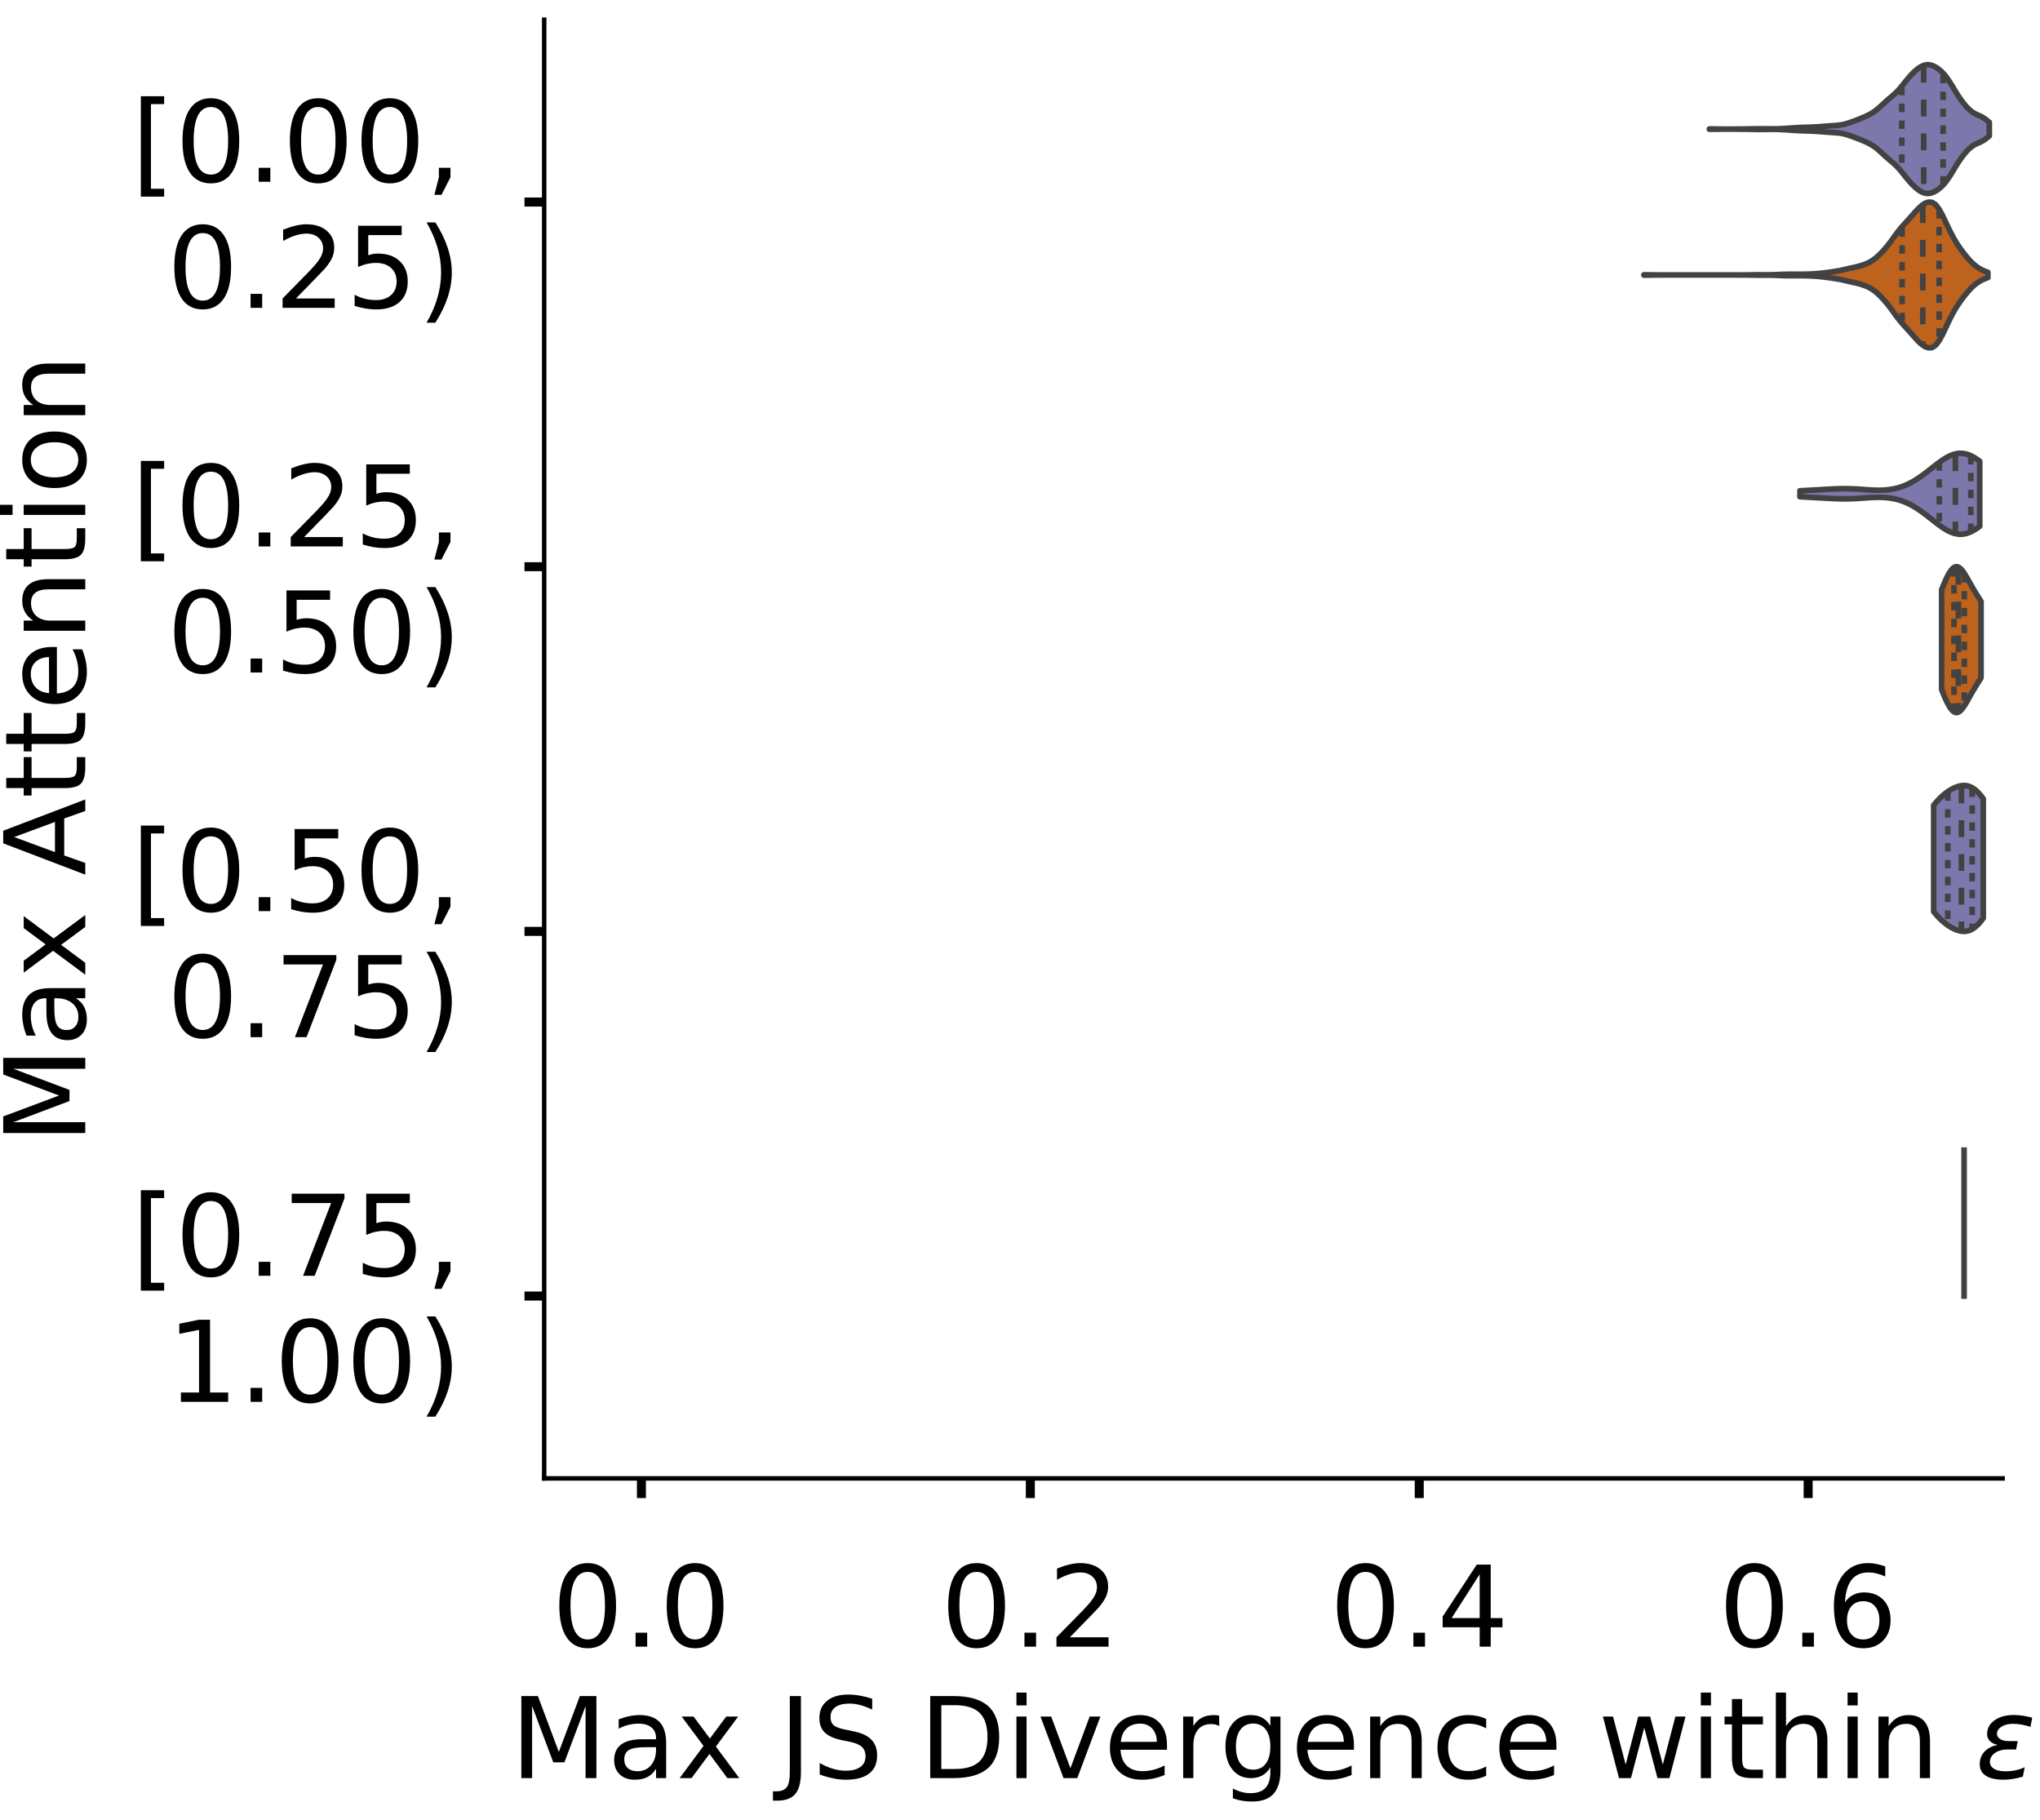 <?xml version="1.0" encoding="utf-8" standalone="no"?>
<!DOCTYPE svg PUBLIC "-//W3C//DTD SVG 1.1//EN"
  "http://www.w3.org/Graphics/SVG/1.1/DTD/svg11.dtd">
<!-- Created with matplotlib (https://matplotlib.org/) -->
<svg height="323.353pt" version="1.1" viewBox="0 0 362.497 323.353" width="362.497pt" xmlns="http://www.w3.org/2000/svg" xmlns:xlink="http://www.w3.org/1999/xlink">
 <defs>
  <style type="text/css">
*{stroke-linecap:butt;stroke-linejoin:round;}
  </style>
 </defs>
 <g id="figure_1">
  <g id="patch_1">
   <path d="M 0 323.353 
L 362.497 323.353 
L 362.497 -0 
L 0 -0 
z
" style="fill:#ffffff;"/>
  </g>
  <g id="axes_1">
   <g id="patch_2">
    <path d="M -273.813 262.653 
L -14.66 262.653 
L -14.66 3.5 
L -273.813 3.5 
z
" style="fill:#ffffff;"/>
   </g>
   <g id="patch_3">
    <path clip-path="url(#pf97e4a9c54)" d="M -262.034 262.653 
L -256.144 262.653 
L -256.144 262.653 
L -262.034 262.653 
z
" style="fill:#7570b3;opacity:0.6;stroke:#000000;stroke-linejoin:miter;stroke-width:0.5;"/>
   </g>
   <g id="patch_4">
    <path clip-path="url(#pf97e4a9c54)" d="M -256.144 262.653 
L -250.254 262.653 
L -250.254 262.653 
L -256.144 262.653 
z
" style="fill:#7570b3;opacity:0.6;stroke:#000000;stroke-linejoin:miter;stroke-width:0.5;"/>
   </g>
   <g id="patch_5">
    <path clip-path="url(#pf97e4a9c54)" d="M -250.254 262.653 
L -244.364 262.653 
L -244.364 262.653 
L -250.254 262.653 
z
" style="fill:#7570b3;opacity:0.6;stroke:#000000;stroke-linejoin:miter;stroke-width:0.5;"/>
   </g>
   <g id="patch_6">
    <path clip-path="url(#pf97e4a9c54)" d="M -244.364 262.653 
L -238.474 262.653 
L -238.474 262.653 
L -244.364 262.653 
z
" style="fill:#7570b3;opacity:0.6;stroke:#000000;stroke-linejoin:miter;stroke-width:0.5;"/>
   </g>
   <g id="patch_7">
    <path clip-path="url(#pf97e4a9c54)" d="M -238.474 262.653 
L -232.584 262.653 
L -232.584 262.653 
L -238.474 262.653 
z
" style="fill:#7570b3;opacity:0.6;stroke:#000000;stroke-linejoin:miter;stroke-width:0.5;"/>
   </g>
   <g id="patch_8">
    <path clip-path="url(#pf97e4a9c54)" d="M -232.584 262.653 
L -226.695 262.653 
L -226.695 262.653 
L -232.584 262.653 
z
" style="fill:#7570b3;opacity:0.6;stroke:#000000;stroke-linejoin:miter;stroke-width:0.5;"/>
   </g>
   <g id="patch_9">
    <path clip-path="url(#pf97e4a9c54)" d="M -226.695 262.653 
L -220.805 262.653 
L -220.805 262.653 
L -226.695 262.653 
z
" style="fill:#7570b3;opacity:0.6;stroke:#000000;stroke-linejoin:miter;stroke-width:0.5;"/>
   </g>
   <g id="patch_10">
    <path clip-path="url(#pf97e4a9c54)" d="M -220.805 262.653 
L -214.915 262.653 
L -214.915 262.653 
L -220.805 262.653 
z
" style="fill:#7570b3;opacity:0.6;stroke:#000000;stroke-linejoin:miter;stroke-width:0.5;"/>
   </g>
   <g id="patch_11">
    <path clip-path="url(#pf97e4a9c54)" d="M -214.915 262.653 
L -209.025 262.653 
L -209.025 262.653 
L -214.915 262.653 
z
" style="fill:#7570b3;opacity:0.6;stroke:#000000;stroke-linejoin:miter;stroke-width:0.5;"/>
   </g>
   <g id="patch_12">
    <path clip-path="url(#pf97e4a9c54)" d="M -209.025 262.653 
L -203.135 262.653 
L -203.135 262.653 
L -209.025 262.653 
z
" style="fill:#7570b3;opacity:0.6;stroke:#000000;stroke-linejoin:miter;stroke-width:0.5;"/>
   </g>
   <g id="patch_13">
    <path clip-path="url(#pf97e4a9c54)" d="M -203.135 262.653 
L -197.245 262.653 
L -197.245 262.653 
L -203.135 262.653 
z
" style="fill:#7570b3;opacity:0.6;stroke:#000000;stroke-linejoin:miter;stroke-width:0.5;"/>
   </g>
   <g id="patch_14">
    <path clip-path="url(#pf97e4a9c54)" d="M -197.245 262.653 
L -191.355 262.653 
L -191.355 262.653 
L -197.245 262.653 
z
" style="fill:#7570b3;opacity:0.6;stroke:#000000;stroke-linejoin:miter;stroke-width:0.5;"/>
   </g>
   <g id="patch_15">
    <path clip-path="url(#pf97e4a9c54)" d="M -191.355 262.653 
L -185.466 262.653 
L -185.466 262.653 
L -191.355 262.653 
z
" style="fill:#7570b3;opacity:0.6;stroke:#000000;stroke-linejoin:miter;stroke-width:0.5;"/>
   </g>
   <g id="patch_16">
    <path clip-path="url(#pf97e4a9c54)" d="M -185.466 262.653 
L -179.576 262.653 
L -179.576 262.653 
L -185.466 262.653 
z
" style="fill:#7570b3;opacity:0.6;stroke:#000000;stroke-linejoin:miter;stroke-width:0.5;"/>
   </g>
   <g id="patch_17">
    <path clip-path="url(#pf97e4a9c54)" d="M -179.576 262.653 
L -173.686 262.653 
L -173.686 262.653 
L -179.576 262.653 
z
" style="fill:#7570b3;opacity:0.6;stroke:#000000;stroke-linejoin:miter;stroke-width:0.5;"/>
   </g>
   <g id="patch_18">
    <path clip-path="url(#pf97e4a9c54)" d="M -173.686 262.653 
L -167.796 262.653 
L -167.796 262.653 
L -173.686 262.653 
z
" style="fill:#7570b3;opacity:0.6;stroke:#000000;stroke-linejoin:miter;stroke-width:0.5;"/>
   </g>
   <g id="patch_19">
    <path clip-path="url(#pf97e4a9c54)" d="M -167.796 262.653 
L -161.906 262.653 
L -161.906 262.653 
L -167.796 262.653 
z
" style="fill:#7570b3;opacity:0.6;stroke:#000000;stroke-linejoin:miter;stroke-width:0.5;"/>
   </g>
   <g id="patch_20">
    <path clip-path="url(#pf97e4a9c54)" d="M -161.906 262.653 
L -156.016 262.653 
L -156.016 262.653 
L -161.906 262.653 
z
" style="fill:#7570b3;opacity:0.6;stroke:#000000;stroke-linejoin:miter;stroke-width:0.5;"/>
   </g>
   <g id="patch_21">
    <path clip-path="url(#pf97e4a9c54)" d="M -156.016 262.653 
L -150.127 262.653 
L -150.127 262.653 
L -156.016 262.653 
z
" style="fill:#7570b3;opacity:0.6;stroke:#000000;stroke-linejoin:miter;stroke-width:0.5;"/>
   </g>
   <g id="patch_22">
    <path clip-path="url(#pf97e4a9c54)" d="M -150.127 262.653 
L -144.237 262.653 
L -144.237 262.653 
L -150.127 262.653 
z
" style="fill:#7570b3;opacity:0.6;stroke:#000000;stroke-linejoin:miter;stroke-width:0.5;"/>
   </g>
   <g id="patch_23">
    <path clip-path="url(#pf97e4a9c54)" d="M -144.237 262.653 
L -138.347 262.653 
L -138.347 262.653 
L -144.237 262.653 
z
" style="fill:#7570b3;opacity:0.6;stroke:#000000;stroke-linejoin:miter;stroke-width:0.5;"/>
   </g>
   <g id="patch_24">
    <path clip-path="url(#pf97e4a9c54)" d="M -138.347 262.653 
L -132.457 262.653 
L -132.457 262.653 
L -138.347 262.653 
z
" style="fill:#7570b3;opacity:0.6;stroke:#000000;stroke-linejoin:miter;stroke-width:0.5;"/>
   </g>
   <g id="patch_25">
    <path clip-path="url(#pf97e4a9c54)" d="M -132.457 262.653 
L -126.567 262.653 
L -126.567 262.653 
L -132.457 262.653 
z
" style="fill:#7570b3;opacity:0.6;stroke:#000000;stroke-linejoin:miter;stroke-width:0.5;"/>
   </g>
   <g id="patch_26">
    <path clip-path="url(#pf97e4a9c54)" d="M -126.567 262.653 
L -120.677 262.653 
L -120.677 262.653 
L -126.567 262.653 
z
" style="fill:#7570b3;opacity:0.6;stroke:#000000;stroke-linejoin:miter;stroke-width:0.5;"/>
   </g>
   <g id="patch_27">
    <path clip-path="url(#pf97e4a9c54)" d="M -120.677 262.653 
L -114.787 262.653 
L -114.787 262.653 
L -120.677 262.653 
z
" style="fill:#7570b3;opacity:0.6;stroke:#000000;stroke-linejoin:miter;stroke-width:0.5;"/>
   </g>
   <g id="patch_28">
    <path clip-path="url(#pf97e4a9c54)" d="M -114.787 262.653 
L -108.898 262.653 
L -108.898 262.653 
L -114.787 262.653 
z
" style="fill:#7570b3;opacity:0.6;stroke:#000000;stroke-linejoin:miter;stroke-width:0.5;"/>
   </g>
   <g id="patch_29">
    <path clip-path="url(#pf97e4a9c54)" d="M -108.898 262.653 
L -103.008 262.653 
L -103.008 262.653 
L -108.898 262.653 
z
" style="fill:#7570b3;opacity:0.6;stroke:#000000;stroke-linejoin:miter;stroke-width:0.5;"/>
   </g>
   <g id="patch_30">
    <path clip-path="url(#pf97e4a9c54)" d="M -103.008 262.653 
L -97.118 262.653 
L -97.118 262.653 
L -103.008 262.653 
z
" style="fill:#7570b3;opacity:0.6;stroke:#000000;stroke-linejoin:miter;stroke-width:0.5;"/>
   </g>
   <g id="patch_31">
    <path clip-path="url(#pf97e4a9c54)" d="M -97.118 262.653 
L -91.228 262.653 
L -91.228 262.653 
L -97.118 262.653 
z
" style="fill:#7570b3;opacity:0.6;stroke:#000000;stroke-linejoin:miter;stroke-width:0.5;"/>
   </g>
   <g id="patch_32">
    <path clip-path="url(#pf97e4a9c54)" d="M -91.228 262.653 
L -85.338 262.653 
L -85.338 262.653 
L -91.228 262.653 
z
" style="fill:#7570b3;opacity:0.6;stroke:#000000;stroke-linejoin:miter;stroke-width:0.5;"/>
   </g>
   <g id="patch_33">
    <path clip-path="url(#pf97e4a9c54)" d="M -85.338 262.653 
L -79.448 262.653 
L -79.448 262.653 
L -85.338 262.653 
z
" style="fill:#7570b3;opacity:0.6;stroke:#000000;stroke-linejoin:miter;stroke-width:0.5;"/>
   </g>
   <g id="patch_34">
    <path clip-path="url(#pf97e4a9c54)" d="M -79.448 262.653 
L -73.558 262.653 
L -73.558 262.332 
L -79.448 262.332 
z
" style="fill:#7570b3;opacity:0.6;stroke:#000000;stroke-linejoin:miter;stroke-width:0.5;"/>
   </g>
   <g id="patch_35">
    <path clip-path="url(#pf97e4a9c54)" d="M -73.558 262.653 
L -67.669 262.653 
L -67.669 262.011 
L -73.558 262.011 
z
" style="fill:#7570b3;opacity:0.6;stroke:#000000;stroke-linejoin:miter;stroke-width:0.5;"/>
   </g>
   <g id="patch_36">
    <path clip-path="url(#pf97e4a9c54)" d="M -67.669 262.653 
L -61.779 262.653 
L -61.779 260.084 
L -67.669 260.084 
z
" style="fill:#7570b3;opacity:0.6;stroke:#000000;stroke-linejoin:miter;stroke-width:0.5;"/>
   </g>
   <g id="patch_37">
    <path clip-path="url(#pf97e4a9c54)" d="M -61.779 262.653 
L -55.889 262.653 
L -55.889 253.661 
L -61.779 253.661 
z
" style="fill:#7570b3;opacity:0.6;stroke:#000000;stroke-linejoin:miter;stroke-width:0.5;"/>
   </g>
   <g id="patch_38">
    <path clip-path="url(#pf97e4a9c54)" d="M -55.889 262.653 
L -49.999 262.653 
L -49.999 236.319 
L -55.889 236.319 
z
" style="fill:#7570b3;opacity:0.6;stroke:#000000;stroke-linejoin:miter;stroke-width:0.5;"/>
   </g>
   <g id="patch_39">
    <path clip-path="url(#pf97e4a9c54)" d="M -49.999 262.653 
L -44.109 262.653 
L -44.109 167.755 
L -49.999 167.755 
z
" style="fill:#7570b3;opacity:0.6;stroke:#000000;stroke-linejoin:miter;stroke-width:0.5;"/>
   </g>
   <g id="patch_40">
    <path clip-path="url(#pf97e4a9c54)" d="M -44.109 262.653 
L -38.219 262.653 
L -38.219 35.283 
L -44.109 35.283 
z
" style="fill:#7570b3;opacity:0.6;stroke:#000000;stroke-linejoin:miter;stroke-width:0.5;"/>
   </g>
   <g id="patch_41">
    <path clip-path="url(#pf97e4a9c54)" d="M -38.219 262.653 
L -32.33 262.653 
L -32.33 93.57 
L -38.219 93.57 
z
" style="fill:#7570b3;opacity:0.6;stroke:#000000;stroke-linejoin:miter;stroke-width:0.5;"/>
   </g>
   <g id="patch_42">
    <path clip-path="url(#pf97e4a9c54)" d="M -32.33 262.653 
L -26.44 262.653 
L -26.44 228.612 
L -32.33 228.612 
z
" style="fill:#7570b3;opacity:0.6;stroke:#000000;stroke-linejoin:miter;stroke-width:0.5;"/>
   </g>
   <g id="patch_43">
    <path clip-path="url(#pf97e4a9c54)" d="M -262.034 262.653 
L -256.144 262.653 
L -256.144 262.653 
L -262.034 262.653 
z
" style="fill:#d95f02;opacity:0.6;stroke:#000000;stroke-linejoin:miter;stroke-width:0.5;"/>
   </g>
   <g id="patch_44">
    <path clip-path="url(#pf97e4a9c54)" d="M -256.144 262.653 
L -250.254 262.653 
L -250.254 262.653 
L -256.144 262.653 
z
" style="fill:#d95f02;opacity:0.6;stroke:#000000;stroke-linejoin:miter;stroke-width:0.5;"/>
   </g>
   <g id="patch_45">
    <path clip-path="url(#pf97e4a9c54)" d="M -250.254 262.653 
L -244.364 262.653 
L -244.364 262.653 
L -250.254 262.653 
z
" style="fill:#d95f02;opacity:0.6;stroke:#000000;stroke-linejoin:miter;stroke-width:0.5;"/>
   </g>
   <g id="patch_46">
    <path clip-path="url(#pf97e4a9c54)" d="M -244.364 262.653 
L -238.474 262.653 
L -238.474 262.653 
L -244.364 262.653 
z
" style="fill:#d95f02;opacity:0.6;stroke:#000000;stroke-linejoin:miter;stroke-width:0.5;"/>
   </g>
   <g id="patch_47">
    <path clip-path="url(#pf97e4a9c54)" d="M -238.474 262.653 
L -232.584 262.653 
L -232.584 262.653 
L -238.474 262.653 
z
" style="fill:#d95f02;opacity:0.6;stroke:#000000;stroke-linejoin:miter;stroke-width:0.5;"/>
   </g>
   <g id="patch_48">
    <path clip-path="url(#pf97e4a9c54)" d="M -232.584 262.653 
L -226.695 262.653 
L -226.695 262.653 
L -232.584 262.653 
z
" style="fill:#d95f02;opacity:0.6;stroke:#000000;stroke-linejoin:miter;stroke-width:0.5;"/>
   </g>
   <g id="patch_49">
    <path clip-path="url(#pf97e4a9c54)" d="M -226.695 262.653 
L -220.805 262.653 
L -220.805 262.653 
L -226.695 262.653 
z
" style="fill:#d95f02;opacity:0.6;stroke:#000000;stroke-linejoin:miter;stroke-width:0.5;"/>
   </g>
   <g id="patch_50">
    <path clip-path="url(#pf97e4a9c54)" d="M -220.805 262.653 
L -214.915 262.653 
L -214.915 262.653 
L -220.805 262.653 
z
" style="fill:#d95f02;opacity:0.6;stroke:#000000;stroke-linejoin:miter;stroke-width:0.5;"/>
   </g>
   <g id="patch_51">
    <path clip-path="url(#pf97e4a9c54)" d="M -214.915 262.653 
L -209.025 262.653 
L -209.025 262.653 
L -214.915 262.653 
z
" style="fill:#d95f02;opacity:0.6;stroke:#000000;stroke-linejoin:miter;stroke-width:0.5;"/>
   </g>
   <g id="patch_52">
    <path clip-path="url(#pf97e4a9c54)" d="M -209.025 262.653 
L -203.135 262.653 
L -203.135 262.653 
L -209.025 262.653 
z
" style="fill:#d95f02;opacity:0.6;stroke:#000000;stroke-linejoin:miter;stroke-width:0.5;"/>
   </g>
   <g id="patch_53">
    <path clip-path="url(#pf97e4a9c54)" d="M -203.135 262.653 
L -197.245 262.653 
L -197.245 262.653 
L -203.135 262.653 
z
" style="fill:#d95f02;opacity:0.6;stroke:#000000;stroke-linejoin:miter;stroke-width:0.5;"/>
   </g>
   <g id="patch_54">
    <path clip-path="url(#pf97e4a9c54)" d="M -197.245 262.653 
L -191.355 262.653 
L -191.355 262.653 
L -197.245 262.653 
z
" style="fill:#d95f02;opacity:0.6;stroke:#000000;stroke-linejoin:miter;stroke-width:0.5;"/>
   </g>
   <g id="patch_55">
    <path clip-path="url(#pf97e4a9c54)" d="M -191.355 262.653 
L -185.466 262.653 
L -185.466 262.653 
L -191.355 262.653 
z
" style="fill:#d95f02;opacity:0.6;stroke:#000000;stroke-linejoin:miter;stroke-width:0.5;"/>
   </g>
   <g id="patch_56">
    <path clip-path="url(#pf97e4a9c54)" d="M -185.466 262.653 
L -179.576 262.653 
L -179.576 262.653 
L -185.466 262.653 
z
" style="fill:#d95f02;opacity:0.6;stroke:#000000;stroke-linejoin:miter;stroke-width:0.5;"/>
   </g>
   <g id="patch_57">
    <path clip-path="url(#pf97e4a9c54)" d="M -179.576 262.653 
L -173.686 262.653 
L -173.686 262.653 
L -179.576 262.653 
z
" style="fill:#d95f02;opacity:0.6;stroke:#000000;stroke-linejoin:miter;stroke-width:0.5;"/>
   </g>
   <g id="patch_58">
    <path clip-path="url(#pf97e4a9c54)" d="M -173.686 262.653 
L -167.796 262.653 
L -167.796 262.653 
L -173.686 262.653 
z
" style="fill:#d95f02;opacity:0.6;stroke:#000000;stroke-linejoin:miter;stroke-width:0.5;"/>
   </g>
   <g id="patch_59">
    <path clip-path="url(#pf97e4a9c54)" d="M -167.796 262.653 
L -161.906 262.653 
L -161.906 262.653 
L -167.796 262.653 
z
" style="fill:#d95f02;opacity:0.6;stroke:#000000;stroke-linejoin:miter;stroke-width:0.5;"/>
   </g>
   <g id="patch_60">
    <path clip-path="url(#pf97e4a9c54)" d="M -161.906 262.653 
L -156.016 262.653 
L -156.016 262.653 
L -161.906 262.653 
z
" style="fill:#d95f02;opacity:0.6;stroke:#000000;stroke-linejoin:miter;stroke-width:0.5;"/>
   </g>
   <g id="patch_61">
    <path clip-path="url(#pf97e4a9c54)" d="M -156.016 262.653 
L -150.127 262.653 
L -150.127 262.653 
L -156.016 262.653 
z
" style="fill:#d95f02;opacity:0.6;stroke:#000000;stroke-linejoin:miter;stroke-width:0.5;"/>
   </g>
   <g id="patch_62">
    <path clip-path="url(#pf97e4a9c54)" d="M -150.127 262.653 
L -144.237 262.653 
L -144.237 262.653 
L -150.127 262.653 
z
" style="fill:#d95f02;opacity:0.6;stroke:#000000;stroke-linejoin:miter;stroke-width:0.5;"/>
   </g>
   <g id="patch_63">
    <path clip-path="url(#pf97e4a9c54)" d="M -144.237 262.653 
L -138.347 262.653 
L -138.347 262.653 
L -144.237 262.653 
z
" style="fill:#d95f02;opacity:0.6;stroke:#000000;stroke-linejoin:miter;stroke-width:0.5;"/>
   </g>
   <g id="patch_64">
    <path clip-path="url(#pf97e4a9c54)" d="M -138.347 262.653 
L -132.457 262.653 
L -132.457 262.653 
L -138.347 262.653 
z
" style="fill:#d95f02;opacity:0.6;stroke:#000000;stroke-linejoin:miter;stroke-width:0.5;"/>
   </g>
   <g id="patch_65">
    <path clip-path="url(#pf97e4a9c54)" d="M -132.457 262.653 
L -126.567 262.653 
L -126.567 262.653 
L -132.457 262.653 
z
" style="fill:#d95f02;opacity:0.6;stroke:#000000;stroke-linejoin:miter;stroke-width:0.5;"/>
   </g>
   <g id="patch_66">
    <path clip-path="url(#pf97e4a9c54)" d="M -126.567 262.653 
L -120.677 262.653 
L -120.677 262.653 
L -126.567 262.653 
z
" style="fill:#d95f02;opacity:0.6;stroke:#000000;stroke-linejoin:miter;stroke-width:0.5;"/>
   </g>
   <g id="patch_67">
    <path clip-path="url(#pf97e4a9c54)" d="M -120.677 262.653 
L -114.787 262.653 
L -114.787 262.653 
L -120.677 262.653 
z
" style="fill:#d95f02;opacity:0.6;stroke:#000000;stroke-linejoin:miter;stroke-width:0.5;"/>
   </g>
   <g id="patch_68">
    <path clip-path="url(#pf97e4a9c54)" d="M -114.787 262.653 
L -108.898 262.653 
L -108.898 262.653 
L -114.787 262.653 
z
" style="fill:#d95f02;opacity:0.6;stroke:#000000;stroke-linejoin:miter;stroke-width:0.5;"/>
   </g>
   <g id="patch_69">
    <path clip-path="url(#pf97e4a9c54)" d="M -108.898 262.653 
L -103.008 262.653 
L -103.008 262.653 
L -108.898 262.653 
z
" style="fill:#d95f02;opacity:0.6;stroke:#000000;stroke-linejoin:miter;stroke-width:0.5;"/>
   </g>
   <g id="patch_70">
    <path clip-path="url(#pf97e4a9c54)" d="M -103.008 262.653 
L -97.118 262.653 
L -97.118 262.653 
L -103.008 262.653 
z
" style="fill:#d95f02;opacity:0.6;stroke:#000000;stroke-linejoin:miter;stroke-width:0.5;"/>
   </g>
   <g id="patch_71">
    <path clip-path="url(#pf97e4a9c54)" d="M -97.118 262.653 
L -91.228 262.653 
L -91.228 262.653 
L -97.118 262.653 
z
" style="fill:#d95f02;opacity:0.6;stroke:#000000;stroke-linejoin:miter;stroke-width:0.5;"/>
   </g>
   <g id="patch_72">
    <path clip-path="url(#pf97e4a9c54)" d="M -91.228 262.653 
L -85.338 262.653 
L -85.338 262.274 
L -91.228 262.274 
z
" style="fill:#d95f02;opacity:0.6;stroke:#000000;stroke-linejoin:miter;stroke-width:0.5;"/>
   </g>
   <g id="patch_73">
    <path clip-path="url(#pf97e4a9c54)" d="M -85.338 262.653 
L -79.448 262.653 
L -79.448 262.653 
L -85.338 262.653 
z
" style="fill:#d95f02;opacity:0.6;stroke:#000000;stroke-linejoin:miter;stroke-width:0.5;"/>
   </g>
   <g id="patch_74">
    <path clip-path="url(#pf97e4a9c54)" d="M -79.448 262.653 
L -73.558 262.653 
L -73.558 262.653 
L -79.448 262.653 
z
" style="fill:#d95f02;opacity:0.6;stroke:#000000;stroke-linejoin:miter;stroke-width:0.5;"/>
   </g>
   <g id="patch_75">
    <path clip-path="url(#pf97e4a9c54)" d="M -73.558 262.653 
L -67.669 262.653 
L -67.669 262.274 
L -73.558 262.274 
z
" style="fill:#d95f02;opacity:0.6;stroke:#000000;stroke-linejoin:miter;stroke-width:0.5;"/>
   </g>
   <g id="patch_76">
    <path clip-path="url(#pf97e4a9c54)" d="M -67.669 262.653 
L -61.779 262.653 
L -61.779 261.134 
L -67.669 261.134 
z
" style="fill:#d95f02;opacity:0.6;stroke:#000000;stroke-linejoin:miter;stroke-width:0.5;"/>
   </g>
   <g id="patch_77">
    <path clip-path="url(#pf97e4a9c54)" d="M -61.779 262.653 
L -55.889 262.653 
L -55.889 257.337 
L -61.779 257.337 
z
" style="fill:#d95f02;opacity:0.6;stroke:#000000;stroke-linejoin:miter;stroke-width:0.5;"/>
   </g>
   <g id="patch_78">
    <path clip-path="url(#pf97e4a9c54)" d="M -55.889 262.653 
L -49.999 262.653 
L -49.999 235.694 
L -55.889 235.694 
z
" style="fill:#d95f02;opacity:0.6;stroke:#000000;stroke-linejoin:miter;stroke-width:0.5;"/>
   </g>
   <g id="patch_79">
    <path clip-path="url(#pf97e4a9c54)" d="M -49.999 262.653 
L -44.109 262.653 
L -44.109 163.549 
L -49.999 163.549 
z
" style="fill:#d95f02;opacity:0.6;stroke:#000000;stroke-linejoin:miter;stroke-width:0.5;"/>
   </g>
   <g id="patch_80">
    <path clip-path="url(#pf97e4a9c54)" d="M -44.109 262.653 
L -38.219 262.653 
L -38.219 15.841 
L -44.109 15.841 
z
" style="fill:#d95f02;opacity:0.6;stroke:#000000;stroke-linejoin:miter;stroke-width:0.5;"/>
   </g>
   <g id="patch_81">
    <path clip-path="url(#pf97e4a9c54)" d="M -38.219 262.653 
L -32.33 262.653 
L -32.33 94.821 
L -38.219 94.821 
z
" style="fill:#d95f02;opacity:0.6;stroke:#000000;stroke-linejoin:miter;stroke-width:0.5;"/>
   </g>
   <g id="patch_82">
    <path clip-path="url(#pf97e4a9c54)" d="M -32.33 262.653 
L -26.44 262.653 
L -26.44 246.705 
L -32.33 246.705 
z
" style="fill:#d95f02;opacity:0.6;stroke:#000000;stroke-linejoin:miter;stroke-width:0.5;"/>
   </g>
   <g id="matplotlib.axis_1">
    <g id="xtick_1">
     <g id="line2d_1">
      <defs>
       <path d="M 0 0 
L 0 3.5 
" id="ma4b82b8e13" style="stroke:#000000;stroke-width:1.6;"/>
      </defs>
      <g/>
     </g>
     <g id="text_1">
      <!-- 0.0 -->
      <defs>
       <path d="M 31.781 66.406 
Q 24.172 66.406 20.328 58.906 
Q 16.5 51.422 16.5 36.375 
Q 16.5 21.391 20.328 13.891 
Q 24.172 6.391 31.781 6.391 
Q 39.453 6.391 43.281 13.891 
Q 47.125 21.391 47.125 36.375 
Q 47.125 51.422 43.281 58.906 
Q 39.453 66.406 31.781 66.406 
z
M 31.781 74.219 
Q 44.047 74.219 50.516 64.516 
Q 56.984 54.828 56.984 36.375 
Q 56.984 17.969 50.516 8.266 
Q 44.047 -1.422 31.781 -1.422 
Q 19.531 -1.422 13.062 8.266 
Q 6.594 17.969 6.594 36.375 
Q 6.594 54.828 13.062 64.516 
Q 19.531 74.219 31.781 74.219 
z
" id="DejaVuSans-48"/>
       <path d="M 10.688 12.406 
L 21 12.406 
L 21 0 
L 10.688 0 
z
" id="DejaVuSans-46"/>
      </defs>
      <g transform="translate(-277.937 292.55)scale(0.2 -0.2)">
       <use xlink:href="#DejaVuSans-48"/>
       <use x="63.623" xlink:href="#DejaVuSans-46"/>
       <use x="95.41" xlink:href="#DejaVuSans-48"/>
      </g>
     </g>
    </g>
    <g id="xtick_2">
     <g id="line2d_2">
      <g/>
     </g>
     <g id="text_2">
      <!-- 0.2 -->
      <defs>
       <path d="M 19.188 8.297 
L 53.609 8.297 
L 53.609 0 
L 7.328 0 
L 7.328 8.297 
Q 12.938 14.109 22.625 23.891 
Q 32.328 33.688 34.812 36.531 
Q 39.547 41.844 41.422 45.531 
Q 43.312 49.219 43.312 52.781 
Q 43.312 58.594 39.234 62.25 
Q 35.156 65.922 28.609 65.922 
Q 23.969 65.922 18.812 64.312 
Q 13.672 62.703 7.812 59.422 
L 7.812 69.391 
Q 13.766 71.781 18.938 73 
Q 24.125 74.219 28.422 74.219 
Q 39.75 74.219 46.484 68.547 
Q 53.219 62.891 53.219 53.422 
Q 53.219 48.922 51.531 44.891 
Q 49.859 40.875 45.406 35.406 
Q 44.188 33.984 37.641 27.219 
Q 31.109 20.453 19.188 8.297 
z
" id="DejaVuSans-50"/>
      </defs>
      <g transform="translate(-210.624 292.55)scale(0.2 -0.2)">
       <use xlink:href="#DejaVuSans-48"/>
       <use x="63.623" xlink:href="#DejaVuSans-46"/>
       <use x="95.41" xlink:href="#DejaVuSans-50"/>
      </g>
     </g>
    </g>
    <g id="xtick_3">
     <g id="line2d_3">
      <g/>
     </g>
     <g id="text_3">
      <!-- 0.4 -->
      <defs>
       <path d="M 37.797 64.312 
L 12.891 25.391 
L 37.797 25.391 
z
M 35.203 72.906 
L 47.609 72.906 
L 47.609 25.391 
L 58.016 25.391 
L 58.016 17.188 
L 47.609 17.188 
L 47.609 0 
L 37.797 0 
L 37.797 17.188 
L 4.891 17.188 
L 4.891 26.703 
z
" id="DejaVuSans-52"/>
      </defs>
      <g transform="translate(-143.312 292.55)scale(0.2 -0.2)">
       <use xlink:href="#DejaVuSans-48"/>
       <use x="63.623" xlink:href="#DejaVuSans-46"/>
       <use x="95.41" xlink:href="#DejaVuSans-52"/>
      </g>
     </g>
    </g>
    <g id="xtick_4">
     <g id="line2d_4">
      <g/>
     </g>
     <g id="text_4">
      <!-- 0.6 -->
      <defs>
       <path d="M 33.016 40.375 
Q 26.375 40.375 22.484 35.828 
Q 18.609 31.297 18.609 23.391 
Q 18.609 15.531 22.484 10.953 
Q 26.375 6.391 33.016 6.391 
Q 39.656 6.391 43.531 10.953 
Q 47.406 15.531 47.406 23.391 
Q 47.406 31.297 43.531 35.828 
Q 39.656 40.375 33.016 40.375 
z
M 52.594 71.297 
L 52.594 62.312 
Q 48.875 64.062 45.094 64.984 
Q 41.312 65.922 37.594 65.922 
Q 27.828 65.922 22.672 59.328 
Q 17.531 52.734 16.797 39.406 
Q 19.672 43.656 24.016 45.922 
Q 28.375 48.188 33.594 48.188 
Q 44.578 48.188 50.953 41.516 
Q 57.328 34.859 57.328 23.391 
Q 57.328 12.156 50.688 5.359 
Q 44.047 -1.422 33.016 -1.422 
Q 20.359 -1.422 13.672 8.266 
Q 6.984 17.969 6.984 36.375 
Q 6.984 53.656 15.188 63.938 
Q 23.391 74.219 37.203 74.219 
Q 40.922 74.219 44.703 73.484 
Q 48.484 72.75 52.594 71.297 
z
" id="DejaVuSans-54"/>
      </defs>
      <g transform="translate(-75.999 292.55)scale(0.2 -0.2)">
       <use xlink:href="#DejaVuSans-48"/>
       <use x="63.623" xlink:href="#DejaVuSans-46"/>
       <use x="95.41" xlink:href="#DejaVuSans-54"/>
      </g>
     </g>
    </g>
    <g id="text_5">
     <!--   -->
     <defs>
      <path id="DejaVuSans-32"/>
     </defs>
     <g transform="translate(-147.415 315.906)scale(0.2 -0.2)">
      <use xlink:href="#DejaVuSans-32"/>
     </g>
    </g>
   </g>
   <g id="matplotlib.axis_2">
    <g id="ytick_1">
     <g id="line2d_5">
      <defs>
       <path d="M 0 0 
L -3.5 0 
" id="m3b2b543959" style="stroke:#000000;stroke-width:1.6;"/>
      </defs>
      <g/>
     </g>
     <g id="text_6">
      <!-- 0.0 -->
      <g transform="translate(-320.32 270.252)scale(0.2 -0.2)">
       <use xlink:href="#DejaVuSans-48"/>
       <use x="63.623" xlink:href="#DejaVuSans-46"/>
       <use x="95.41" xlink:href="#DejaVuSans-48"/>
      </g>
     </g>
    </g>
    <g id="ytick_2">
     <g id="line2d_6">
      <g/>
     </g>
     <g id="text_7">
      <!-- 0.1 -->
      <defs>
       <path d="M 12.406 8.297 
L 28.516 8.297 
L 28.516 63.922 
L 10.984 60.406 
L 10.984 69.391 
L 28.422 72.906 
L 38.281 72.906 
L 38.281 8.297 
L 54.391 8.297 
L 54.391 0 
L 12.406 0 
z
" id="DejaVuSans-49"/>
      </defs>
      <g transform="translate(-320.32 213.827)scale(0.2 -0.2)">
       <use xlink:href="#DejaVuSans-48"/>
       <use x="63.623" xlink:href="#DejaVuSans-46"/>
       <use x="95.41" xlink:href="#DejaVuSans-49"/>
      </g>
     </g>
    </g>
    <g id="ytick_3">
     <g id="line2d_7">
      <g/>
     </g>
     <g id="text_8">
      <!-- 0.2 -->
      <g transform="translate(-320.32 157.401)scale(0.2 -0.2)">
       <use xlink:href="#DejaVuSans-48"/>
       <use x="63.623" xlink:href="#DejaVuSans-46"/>
       <use x="95.41" xlink:href="#DejaVuSans-50"/>
      </g>
     </g>
    </g>
    <g id="ytick_4">
     <g id="line2d_8">
      <g/>
     </g>
     <g id="text_9">
      <!-- 0.3 -->
      <defs>
       <path d="M 40.578 39.312 
Q 47.656 37.797 51.625 33 
Q 55.609 28.219 55.609 21.188 
Q 55.609 10.406 48.188 4.484 
Q 40.766 -1.422 27.094 -1.422 
Q 22.516 -1.422 17.656 -0.516 
Q 12.797 0.391 7.625 2.203 
L 7.625 11.719 
Q 11.719 9.328 16.594 8.109 
Q 21.484 6.891 26.812 6.891 
Q 36.078 6.891 40.938 10.547 
Q 45.797 14.203 45.797 21.188 
Q 45.797 27.641 41.281 31.266 
Q 36.766 34.906 28.719 34.906 
L 20.219 34.906 
L 20.219 43.016 
L 29.109 43.016 
Q 36.375 43.016 40.234 45.922 
Q 44.094 48.828 44.094 54.297 
Q 44.094 59.906 40.109 62.906 
Q 36.141 65.922 28.719 65.922 
Q 24.656 65.922 20.016 65.031 
Q 15.375 64.156 9.812 62.312 
L 9.812 71.094 
Q 15.438 72.656 20.344 73.438 
Q 25.25 74.219 29.594 74.219 
Q 40.828 74.219 47.359 69.109 
Q 53.906 64.016 53.906 55.328 
Q 53.906 49.266 50.438 45.094 
Q 46.969 40.922 40.578 39.312 
z
" id="DejaVuSans-51"/>
      </defs>
      <g transform="translate(-320.32 100.976)scale(0.2 -0.2)">
       <use xlink:href="#DejaVuSans-48"/>
       <use x="63.623" xlink:href="#DejaVuSans-46"/>
       <use x="95.41" xlink:href="#DejaVuSans-51"/>
      </g>
     </g>
    </g>
    <g id="ytick_5">
     <g id="line2d_9">
      <g/>
     </g>
     <g id="text_10">
      <!-- 0.4 -->
      <g transform="translate(-320.32 44.551)scale(0.2 -0.2)">
       <use xlink:href="#DejaVuSans-48"/>
       <use x="63.623" xlink:href="#DejaVuSans-46"/>
       <use x="95.41" xlink:href="#DejaVuSans-52"/>
      </g>
     </g>
    </g>
    <g id="text_11">
     <!--   -->
     <g transform="translate(-327.98 135.873)rotate(-90)scale(0.176 -0.176)">
      <use xlink:href="#DejaVuSans-32"/>
     </g>
    </g>
   </g>
   <g id="patch_83">
    <path style="fill:none;stroke:#000000;stroke-linecap:square;stroke-linejoin:miter;stroke-width:0.8;"/>
   </g>
   <g id="patch_84">
    <path style="fill:none;stroke:#000000;stroke-linecap:square;stroke-linejoin:miter;stroke-width:0.8;"/>
   </g>
  </g>
  <g id="axes_2">
   <g id="patch_85">
    <path d="M 96.7 262.653 
L 355.853 262.653 
L 355.853 3.5 
L 96.7 3.5 
z
" style="fill:#ffffff;"/>
   </g>
   <g id="PolyCollection_1">
    <defs>
     <path d="M 303.746 -300.388 
L 303.746 -300.446 
L 304.248 -300.445 
L 304.75 -300.44 
L 305.253 -300.433 
L 305.755 -300.426 
L 306.258 -300.421 
L 306.76 -300.419 
L 307.263 -300.419 
L 307.765 -300.42 
L 308.268 -300.423 
L 308.77 -300.427 
L 309.273 -300.433 
L 309.775 -300.438 
L 310.278 -300.444 
L 310.78 -300.451 
L 311.282 -300.459 
L 311.785 -300.467 
L 312.287 -300.474 
L 312.79 -300.478 
L 313.292 -300.477 
L 313.795 -300.471 
L 314.297 -300.464 
L 314.8 -300.46 
L 315.302 -300.462 
L 315.805 -300.472 
L 316.307 -300.488 
L 316.81 -300.511 
L 317.312 -300.539 
L 317.814 -300.573 
L 318.317 -300.609 
L 318.819 -300.645 
L 319.322 -300.676 
L 319.824 -300.702 
L 320.327 -300.722 
L 320.829 -300.739 
L 321.332 -300.753 
L 321.834 -300.768 
L 322.337 -300.788 
L 322.839 -300.816 
L 323.342 -300.851 
L 323.844 -300.891 
L 324.346 -300.932 
L 324.849 -300.971 
L 325.351 -301.005 
L 325.854 -301.037 
L 326.356 -301.073 
L 326.859 -301.124 
L 327.361 -301.202 
L 327.864 -301.318 
L 328.366 -301.467 
L 328.869 -301.64 
L 329.371 -301.824 
L 329.873 -302.01 
L 330.376 -302.202 
L 330.878 -302.403 
L 331.381 -302.619 
L 331.883 -302.855 
L 332.386 -303.119 
L 332.888 -303.426 
L 333.391 -303.789 
L 333.893 -304.21 
L 334.396 -304.668 
L 334.898 -305.134 
L 335.401 -305.582 
L 335.903 -306.007 
L 336.405 -306.431 
L 336.908 -306.893 
L 337.41 -307.421 
L 337.913 -308.015 
L 338.415 -308.644 
L 338.918 -309.266 
L 339.42 -309.852 
L 339.923 -310.385 
L 340.425 -310.856 
L 340.928 -311.253 
L 341.43 -311.564 
L 341.933 -311.771 
L 342.435 -311.859 
L 342.937 -311.826 
L 343.44 -311.68 
L 343.942 -311.436 
L 344.445 -311.104 
L 344.947 -310.684 
L 345.45 -310.163 
L 345.952 -309.532 
L 346.455 -308.794 
L 346.957 -307.98 
L 347.46 -307.143 
L 347.962 -306.339 
L 348.465 -305.601 
L 348.967 -304.938 
L 349.469 -304.348 
L 349.972 -303.843 
L 350.474 -303.439 
L 350.977 -303.139 
L 351.479 -302.91 
L 351.982 -302.687 
L 352.484 -302.407 
L 352.987 -302.044 
L 353.489 -301.627 
L 353.489 -299.207 
L 353.489 -299.207 
L 352.987 -298.789 
L 352.484 -298.426 
L 351.982 -298.146 
L 351.479 -297.924 
L 350.977 -297.695 
L 350.474 -297.395 
L 349.972 -296.991 
L 349.469 -296.485 
L 348.967 -295.896 
L 348.465 -295.233 
L 347.962 -294.495 
L 347.46 -293.691 
L 346.957 -292.853 
L 346.455 -292.039 
L 345.952 -291.302 
L 345.45 -290.671 
L 344.947 -290.15 
L 344.445 -289.729 
L 343.942 -289.398 
L 343.44 -289.154 
L 342.937 -289.008 
L 342.435 -288.974 
L 341.933 -289.063 
L 341.43 -289.269 
L 340.928 -289.58 
L 340.425 -289.978 
L 339.923 -290.449 
L 339.42 -290.982 
L 338.918 -291.567 
L 338.415 -292.19 
L 337.913 -292.818 
L 337.41 -293.412 
L 336.908 -293.941 
L 336.405 -294.403 
L 335.903 -294.827 
L 335.401 -295.252 
L 334.898 -295.7 
L 334.396 -296.166 
L 333.893 -296.624 
L 333.391 -297.044 
L 332.888 -297.408 
L 332.386 -297.715 
L 331.883 -297.979 
L 331.381 -298.214 
L 330.878 -298.431 
L 330.376 -298.632 
L 329.873 -298.823 
L 329.371 -299.01 
L 328.869 -299.193 
L 328.366 -299.367 
L 327.864 -299.516 
L 327.361 -299.631 
L 326.859 -299.71 
L 326.356 -299.761 
L 325.854 -299.796 
L 325.351 -299.828 
L 324.849 -299.863 
L 324.346 -299.902 
L 323.844 -299.943 
L 323.342 -299.983 
L 322.839 -300.018 
L 322.337 -300.045 
L 321.834 -300.065 
L 321.332 -300.08 
L 320.829 -300.095 
L 320.327 -300.111 
L 319.824 -300.132 
L 319.322 -300.158 
L 318.819 -300.189 
L 318.317 -300.224 
L 317.814 -300.261 
L 317.312 -300.294 
L 316.81 -300.323 
L 316.307 -300.346 
L 315.805 -300.362 
L 315.302 -300.371 
L 314.8 -300.373 
L 314.297 -300.369 
L 313.795 -300.362 
L 313.292 -300.357 
L 312.79 -300.356 
L 312.287 -300.359 
L 311.785 -300.366 
L 311.282 -300.375 
L 310.78 -300.383 
L 310.278 -300.389 
L 309.775 -300.395 
L 309.273 -300.401 
L 308.77 -300.406 
L 308.268 -300.411 
L 307.765 -300.414 
L 307.263 -300.415 
L 306.76 -300.414 
L 306.258 -300.412 
L 305.755 -300.408 
L 305.253 -300.401 
L 304.75 -300.394 
L 304.248 -300.389 
L 303.746 -300.388 
z
" id="m8e17b17393" style="stroke:#424242;"/>
    </defs>
    <g clip-path="url(#p698ebe1d2f)">
     <use style="fill:#7c78ab;stroke:#424242;" x="0" xlink:href="#m8e17b17393" y="323.353"/>
    </g>
   </g>
   <g id="PolyCollection_2">
    <defs>
     <path d="M 292.108 -274.469 
L 292.108 -274.534 
L 292.726 -274.531 
L 293.343 -274.523 
L 293.961 -274.514 
L 294.578 -274.507 
L 295.196 -274.504 
L 295.813 -274.502 
L 296.43 -274.502 
L 297.048 -274.502 
L 297.665 -274.502 
L 298.283 -274.502 
L 298.9 -274.502 
L 299.518 -274.502 
L 300.135 -274.502 
L 300.753 -274.502 
L 301.37 -274.502 
L 301.988 -274.502 
L 302.605 -274.502 
L 303.223 -274.502 
L 303.84 -274.502 
L 304.458 -274.502 
L 305.075 -274.502 
L 305.693 -274.502 
L 306.31 -274.502 
L 306.927 -274.502 
L 307.545 -274.502 
L 308.162 -274.502 
L 308.78 -274.502 
L 309.397 -274.503 
L 310.015 -274.506 
L 310.632 -274.513 
L 311.25 -274.521 
L 311.867 -274.53 
L 312.485 -274.535 
L 313.102 -274.534 
L 313.72 -274.532 
L 314.337 -274.534 
L 314.955 -274.546 
L 315.572 -274.566 
L 316.19 -274.592 
L 316.807 -274.614 
L 317.424 -274.629 
L 318.042 -274.634 
L 318.659 -274.634 
L 319.277 -274.634 
L 319.894 -274.635 
L 320.512 -274.64 
L 321.129 -274.65 
L 321.747 -274.672 
L 322.364 -274.707 
L 322.982 -274.753 
L 323.599 -274.809 
L 324.217 -274.878 
L 324.834 -274.959 
L 325.452 -275.049 
L 326.069 -275.143 
L 326.686 -275.244 
L 327.304 -275.363 
L 327.921 -275.504 
L 328.539 -275.652 
L 329.156 -275.791 
L 329.774 -275.926 
L 330.391 -276.079 
L 331.009 -276.267 
L 331.626 -276.498 
L 332.244 -276.789 
L 332.861 -277.171 
L 333.479 -277.659 
L 334.096 -278.237 
L 334.714 -278.885 
L 335.331 -279.604 
L 335.949 -280.403 
L 336.566 -281.256 
L 337.183 -282.099 
L 337.801 -282.872 
L 338.418 -283.572 
L 339.036 -284.246 
L 339.653 -284.936 
L 340.271 -285.638 
L 340.888 -286.303 
L 341.506 -286.864 
L 342.123 -287.264 
L 342.741 -287.459 
L 343.358 -287.386 
L 343.976 -286.963 
L 344.593 -286.15 
L 345.211 -285.012 
L 345.828 -283.707 
L 346.446 -282.402 
L 347.063 -281.208 
L 347.68 -280.161 
L 348.298 -279.237 
L 348.915 -278.401 
L 349.533 -277.633 
L 350.15 -276.943 
L 350.768 -276.351 
L 351.385 -275.871 
L 352.003 -275.498 
L 352.62 -275.205 
L 353.238 -274.969 
L 353.238 -274.034 
L 353.238 -274.034 
L 352.62 -273.798 
L 352.003 -273.505 
L 351.385 -273.132 
L 350.768 -272.652 
L 350.15 -272.06 
L 349.533 -271.37 
L 348.915 -270.602 
L 348.298 -269.766 
L 347.68 -268.842 
L 347.063 -267.795 
L 346.446 -266.601 
L 345.828 -265.296 
L 345.211 -263.991 
L 344.593 -262.853 
L 343.976 -262.04 
L 343.358 -261.617 
L 342.741 -261.544 
L 342.123 -261.739 
L 341.506 -262.139 
L 340.888 -262.7 
L 340.271 -263.365 
L 339.653 -264.067 
L 339.036 -264.757 
L 338.418 -265.431 
L 337.801 -266.131 
L 337.183 -266.904 
L 336.566 -267.747 
L 335.949 -268.6 
L 335.331 -269.399 
L 334.714 -270.118 
L 334.096 -270.766 
L 333.479 -271.344 
L 332.861 -271.832 
L 332.244 -272.214 
L 331.626 -272.505 
L 331.009 -272.736 
L 330.391 -272.924 
L 329.774 -273.077 
L 329.156 -273.212 
L 328.539 -273.351 
L 327.921 -273.499 
L 327.304 -273.64 
L 326.686 -273.759 
L 326.069 -273.86 
L 325.452 -273.954 
L 324.834 -274.044 
L 324.217 -274.125 
L 323.599 -274.194 
L 322.982 -274.25 
L 322.364 -274.296 
L 321.747 -274.331 
L 321.129 -274.353 
L 320.512 -274.363 
L 319.894 -274.368 
L 319.277 -274.369 
L 318.659 -274.369 
L 318.042 -274.369 
L 317.424 -274.374 
L 316.807 -274.389 
L 316.19 -274.411 
L 315.572 -274.437 
L 314.955 -274.457 
L 314.337 -274.469 
L 313.72 -274.471 
L 313.102 -274.469 
L 312.485 -274.468 
L 311.867 -274.473 
L 311.25 -274.482 
L 310.632 -274.49 
L 310.015 -274.497 
L 309.397 -274.5 
L 308.78 -274.501 
L 308.162 -274.501 
L 307.545 -274.501 
L 306.927 -274.501 
L 306.31 -274.502 
L 305.693 -274.502 
L 305.075 -274.502 
L 304.458 -274.502 
L 303.84 -274.502 
L 303.223 -274.502 
L 302.605 -274.502 
L 301.988 -274.502 
L 301.37 -274.502 
L 300.753 -274.502 
L 300.135 -274.502 
L 299.518 -274.502 
L 298.9 -274.502 
L 298.283 -274.502 
L 297.665 -274.501 
L 297.048 -274.501 
L 296.43 -274.501 
L 295.813 -274.501 
L 295.196 -274.499 
L 294.578 -274.496 
L 293.961 -274.489 
L 293.343 -274.48 
L 292.726 -274.472 
L 292.108 -274.469 
z
" id="m4e5132dc86" style="stroke:#424242;"/>
    </defs>
    <g clip-path="url(#p698ebe1d2f)">
     <use style="fill:#be631d;stroke:#424242;" x="0" xlink:href="#m4e5132dc86" y="323.353"/>
    </g>
   </g>
   <g id="PolyCollection_3">
    <defs>
     <path d="M 319.841 -235.097 
L 319.841 -236.16 
L 320.163 -236.178 
L 320.486 -236.195 
L 320.809 -236.212 
L 321.131 -236.229 
L 321.454 -236.246 
L 321.777 -236.264 
L 322.099 -236.281 
L 322.422 -236.299 
L 322.745 -236.316 
L 323.068 -236.335 
L 323.39 -236.353 
L 323.713 -236.372 
L 324.036 -236.39 
L 324.358 -236.409 
L 324.681 -236.427 
L 325.004 -236.445 
L 325.326 -236.462 
L 325.649 -236.478 
L 325.972 -236.493 
L 326.294 -236.505 
L 326.617 -236.516 
L 326.94 -236.525 
L 327.262 -236.531 
L 327.585 -236.534 
L 327.908 -236.534 
L 328.231 -236.531 
L 328.553 -236.525 
L 328.876 -236.517 
L 329.199 -236.505 
L 329.521 -236.49 
L 329.844 -236.473 
L 330.167 -236.454 
L 330.489 -236.434 
L 330.812 -236.412 
L 331.135 -236.389 
L 331.457 -236.367 
L 331.78 -236.345 
L 332.103 -236.324 
L 332.425 -236.305 
L 332.748 -236.289 
L 333.071 -236.276 
L 333.394 -236.266 
L 333.716 -236.262 
L 334.039 -236.262 
L 334.362 -236.269 
L 334.684 -236.282 
L 335.007 -236.302 
L 335.33 -236.33 
L 335.652 -236.366 
L 335.975 -236.41 
L 336.298 -236.464 
L 336.62 -236.528 
L 336.943 -236.601 
L 337.266 -236.686 
L 337.589 -236.78 
L 337.911 -236.886 
L 338.234 -237.004 
L 338.557 -237.133 
L 338.879 -237.273 
L 339.202 -237.425 
L 339.525 -237.589 
L 339.847 -237.765 
L 340.17 -237.952 
L 340.493 -238.15 
L 340.815 -238.358 
L 341.138 -238.576 
L 341.461 -238.803 
L 341.783 -239.038 
L 342.106 -239.28 
L 342.429 -239.527 
L 342.752 -239.779 
L 343.074 -240.033 
L 343.397 -240.288 
L 343.72 -240.541 
L 344.042 -240.792 
L 344.365 -241.038 
L 344.688 -241.276 
L 345.01 -241.505 
L 345.333 -241.722 
L 345.656 -241.925 
L 345.978 -242.112 
L 346.301 -242.281 
L 346.624 -242.43 
L 346.947 -242.557 
L 347.269 -242.66 
L 347.592 -242.739 
L 347.915 -242.792 
L 348.237 -242.819 
L 348.56 -242.818 
L 348.883 -242.789 
L 349.205 -242.734 
L 349.528 -242.651 
L 349.851 -242.541 
L 350.173 -242.407 
L 350.496 -242.248 
L 350.819 -242.066 
L 351.141 -241.864 
L 351.464 -241.644 
L 351.787 -241.407 
L 351.787 -229.85 
L 351.787 -229.85 
L 351.464 -229.613 
L 351.141 -229.393 
L 350.819 -229.191 
L 350.496 -229.009 
L 350.173 -228.85 
L 349.851 -228.716 
L 349.528 -228.606 
L 349.205 -228.523 
L 348.883 -228.468 
L 348.56 -228.439 
L 348.237 -228.438 
L 347.915 -228.465 
L 347.592 -228.518 
L 347.269 -228.597 
L 346.947 -228.7 
L 346.624 -228.827 
L 346.301 -228.976 
L 345.978 -229.145 
L 345.656 -229.332 
L 345.333 -229.535 
L 345.01 -229.752 
L 344.688 -229.981 
L 344.365 -230.219 
L 344.042 -230.465 
L 343.72 -230.716 
L 343.397 -230.969 
L 343.074 -231.224 
L 342.752 -231.478 
L 342.429 -231.73 
L 342.106 -231.977 
L 341.783 -232.219 
L 341.461 -232.454 
L 341.138 -232.681 
L 340.815 -232.899 
L 340.493 -233.107 
L 340.17 -233.305 
L 339.847 -233.492 
L 339.525 -233.668 
L 339.202 -233.832 
L 338.879 -233.984 
L 338.557 -234.124 
L 338.234 -234.253 
L 337.911 -234.371 
L 337.589 -234.477 
L 337.266 -234.571 
L 336.943 -234.656 
L 336.62 -234.729 
L 336.298 -234.793 
L 335.975 -234.847 
L 335.652 -234.891 
L 335.33 -234.927 
L 335.007 -234.955 
L 334.684 -234.975 
L 334.362 -234.988 
L 334.039 -234.995 
L 333.716 -234.995 
L 333.394 -234.991 
L 333.071 -234.981 
L 332.748 -234.968 
L 332.425 -234.952 
L 332.103 -234.933 
L 331.78 -234.912 
L 331.457 -234.89 
L 331.135 -234.868 
L 330.812 -234.845 
L 330.489 -234.823 
L 330.167 -234.803 
L 329.844 -234.784 
L 329.521 -234.767 
L 329.199 -234.752 
L 328.876 -234.74 
L 328.553 -234.732 
L 328.231 -234.726 
L 327.908 -234.723 
L 327.585 -234.723 
L 327.262 -234.726 
L 326.94 -234.732 
L 326.617 -234.741 
L 326.294 -234.752 
L 325.972 -234.764 
L 325.649 -234.779 
L 325.326 -234.795 
L 325.004 -234.812 
L 324.681 -234.83 
L 324.358 -234.848 
L 324.036 -234.867 
L 323.713 -234.885 
L 323.39 -234.904 
L 323.068 -234.922 
L 322.745 -234.941 
L 322.422 -234.958 
L 322.099 -234.976 
L 321.777 -234.993 
L 321.454 -235.011 
L 321.131 -235.028 
L 320.809 -235.045 
L 320.486 -235.062 
L 320.163 -235.079 
L 319.841 -235.097 
z
" id="m55a8d94ce6" style="stroke:#424242;"/>
    </defs>
    <g clip-path="url(#p698ebe1d2f)">
     <use style="fill:#7c78ab;stroke:#424242;" x="0" xlink:href="#m55a8d94ce6" y="323.353"/>
    </g>
   </g>
   <g id="PolyCollection_4">
    <defs>
     <path d="M 345.018 -200.85 
L 345.018 -218.576 
L 345.089 -218.756 
L 345.16 -218.934 
L 345.231 -219.111 
L 345.301 -219.285 
L 345.372 -219.458 
L 345.443 -219.628 
L 345.514 -219.796 
L 345.584 -219.961 
L 345.655 -220.123 
L 345.726 -220.282 
L 345.797 -220.437 
L 345.867 -220.589 
L 345.938 -220.737 
L 346.009 -220.881 
L 346.08 -221.021 
L 346.15 -221.157 
L 346.221 -221.288 
L 346.292 -221.414 
L 346.363 -221.535 
L 346.433 -221.651 
L 346.504 -221.762 
L 346.575 -221.867 
L 346.646 -221.966 
L 346.716 -222.059 
L 346.787 -222.146 
L 346.858 -222.227 
L 346.929 -222.301 
L 347 -222.369 
L 347.07 -222.43 
L 347.141 -222.485 
L 347.212 -222.532 
L 347.283 -222.573 
L 347.353 -222.607 
L 347.424 -222.633 
L 347.495 -222.653 
L 347.566 -222.665 
L 347.636 -222.671 
L 347.707 -222.669 
L 347.778 -222.661 
L 347.849 -222.645 
L 347.919 -222.623 
L 347.99 -222.594 
L 348.061 -222.559 
L 348.132 -222.516 
L 348.202 -222.468 
L 348.273 -222.414 
L 348.344 -222.353 
L 348.415 -222.287 
L 348.485 -222.215 
L 348.556 -222.138 
L 348.627 -222.056 
L 348.698 -221.969 
L 348.768 -221.878 
L 348.839 -221.783 
L 348.91 -221.683 
L 348.981 -221.58 
L 349.052 -221.473 
L 349.122 -221.363 
L 349.193 -221.251 
L 349.264 -221.135 
L 349.335 -221.018 
L 349.405 -220.899 
L 349.476 -220.778 
L 349.547 -220.655 
L 349.618 -220.531 
L 349.688 -220.407 
L 349.759 -220.281 
L 349.83 -220.155 
L 349.901 -220.029 
L 349.971 -219.903 
L 350.042 -219.776 
L 350.113 -219.65 
L 350.184 -219.525 
L 350.254 -219.4 
L 350.325 -219.275 
L 350.396 -219.151 
L 350.467 -219.028 
L 350.537 -218.906 
L 350.608 -218.784 
L 350.679 -218.664 
L 350.75 -218.544 
L 350.821 -218.426 
L 350.891 -218.308 
L 350.962 -218.191 
L 351.033 -218.075 
L 351.104 -217.959 
L 351.174 -217.845 
L 351.245 -217.731 
L 351.316 -217.617 
L 351.387 -217.504 
L 351.457 -217.391 
L 351.528 -217.279 
L 351.599 -217.166 
L 351.67 -217.054 
L 351.74 -216.942 
L 351.811 -216.829 
L 351.882 -216.717 
L 351.953 -216.604 
L 352.023 -216.491 
L 352.023 -202.936 
L 352.023 -202.936 
L 351.953 -202.822 
L 351.882 -202.71 
L 351.811 -202.597 
L 351.74 -202.485 
L 351.67 -202.372 
L 351.599 -202.26 
L 351.528 -202.148 
L 351.457 -202.035 
L 351.387 -201.922 
L 351.316 -201.809 
L 351.245 -201.696 
L 351.174 -201.582 
L 351.104 -201.467 
L 351.033 -201.352 
L 350.962 -201.235 
L 350.891 -201.118 
L 350.821 -201.001 
L 350.75 -200.882 
L 350.679 -200.762 
L 350.608 -200.642 
L 350.537 -200.52 
L 350.467 -200.398 
L 350.396 -200.275 
L 350.325 -200.151 
L 350.254 -200.027 
L 350.184 -199.902 
L 350.113 -199.776 
L 350.042 -199.65 
L 349.971 -199.524 
L 349.901 -199.397 
L 349.83 -199.271 
L 349.759 -199.145 
L 349.688 -199.02 
L 349.618 -198.895 
L 349.547 -198.771 
L 349.476 -198.649 
L 349.405 -198.528 
L 349.335 -198.408 
L 349.264 -198.291 
L 349.193 -198.176 
L 349.122 -198.063 
L 349.052 -197.953 
L 348.981 -197.847 
L 348.91 -197.743 
L 348.839 -197.644 
L 348.768 -197.548 
L 348.698 -197.457 
L 348.627 -197.37 
L 348.556 -197.288 
L 348.485 -197.211 
L 348.415 -197.139 
L 348.344 -197.073 
L 348.273 -197.013 
L 348.202 -196.958 
L 348.132 -196.91 
L 348.061 -196.868 
L 347.99 -196.832 
L 347.919 -196.803 
L 347.849 -196.781 
L 347.778 -196.766 
L 347.707 -196.757 
L 347.636 -196.756 
L 347.566 -196.761 
L 347.495 -196.774 
L 347.424 -196.793 
L 347.353 -196.82 
L 347.283 -196.853 
L 347.212 -196.894 
L 347.141 -196.942 
L 347.07 -196.996 
L 347 -197.057 
L 346.929 -197.125 
L 346.858 -197.2 
L 346.787 -197.28 
L 346.716 -197.367 
L 346.646 -197.461 
L 346.575 -197.56 
L 346.504 -197.665 
L 346.433 -197.775 
L 346.363 -197.891 
L 346.292 -198.012 
L 346.221 -198.138 
L 346.15 -198.269 
L 346.08 -198.405 
L 346.009 -198.545 
L 345.938 -198.689 
L 345.867 -198.837 
L 345.797 -198.989 
L 345.726 -199.145 
L 345.655 -199.304 
L 345.584 -199.466 
L 345.514 -199.631 
L 345.443 -199.798 
L 345.372 -199.969 
L 345.301 -200.141 
L 345.231 -200.316 
L 345.16 -200.492 
L 345.089 -200.671 
L 345.018 -200.85 
z
" id="mfb69118419" style="stroke:#424242;"/>
    </defs>
    <g clip-path="url(#p698ebe1d2f)">
     <use style="fill:#be631d;stroke:#424242;" x="0" xlink:href="#mfb69118419" y="323.353"/>
    </g>
   </g>
   <g id="PolyCollection_5">
    <defs>
     <path d="M 343.606 -161.384 
L 343.606 -180.297 
L 343.695 -180.407 
L 343.784 -180.515 
L 343.873 -180.621 
L 343.962 -180.726 
L 344.051 -180.829 
L 344.14 -180.93 
L 344.229 -181.029 
L 344.318 -181.126 
L 344.407 -181.222 
L 344.496 -181.315 
L 344.585 -181.407 
L 344.674 -181.497 
L 344.763 -181.585 
L 344.852 -181.672 
L 344.941 -181.756 
L 345.03 -181.839 
L 345.119 -181.92 
L 345.208 -181.999 
L 345.297 -182.077 
L 345.386 -182.152 
L 345.475 -182.227 
L 345.564 -182.299 
L 345.653 -182.37 
L 345.742 -182.439 
L 345.831 -182.506 
L 345.92 -182.572 
L 346.009 -182.636 
L 346.098 -182.699 
L 346.187 -182.76 
L 346.276 -182.819 
L 346.365 -182.877 
L 346.454 -182.934 
L 346.543 -182.988 
L 346.632 -183.042 
L 346.721 -183.093 
L 346.81 -183.143 
L 346.899 -183.192 
L 346.988 -183.238 
L 347.077 -183.284 
L 347.166 -183.327 
L 347.255 -183.369 
L 347.344 -183.409 
L 347.433 -183.448 
L 347.522 -183.484 
L 347.611 -183.519 
L 347.7 -183.552 
L 347.789 -183.584 
L 347.878 -183.613 
L 347.967 -183.64 
L 348.056 -183.666 
L 348.145 -183.689 
L 348.234 -183.71 
L 348.323 -183.729 
L 348.412 -183.746 
L 348.501 -183.761 
L 348.59 -183.773 
L 348.679 -183.783 
L 348.768 -183.79 
L 348.857 -183.795 
L 348.946 -183.798 
L 349.035 -183.798 
L 349.124 -183.795 
L 349.213 -183.789 
L 349.302 -183.781 
L 349.391 -183.77 
L 349.48 -183.755 
L 349.569 -183.738 
L 349.658 -183.718 
L 349.747 -183.695 
L 349.836 -183.668 
L 349.925 -183.639 
L 350.014 -183.606 
L 350.103 -183.57 
L 350.192 -183.531 
L 350.281 -183.488 
L 350.37 -183.442 
L 350.459 -183.392 
L 350.548 -183.339 
L 350.637 -183.283 
L 350.726 -183.223 
L 350.815 -183.16 
L 350.904 -183.093 
L 350.993 -183.022 
L 351.082 -182.948 
L 351.171 -182.871 
L 351.26 -182.79 
L 351.349 -182.706 
L 351.438 -182.618 
L 351.527 -182.527 
L 351.616 -182.432 
L 351.705 -182.334 
L 351.794 -182.233 
L 351.883 -182.128 
L 351.972 -182.02 
L 352.061 -181.909 
L 352.15 -181.795 
L 352.239 -181.678 
L 352.328 -181.558 
L 352.417 -181.435 
L 352.417 -160.245 
L 352.417 -160.245 
L 352.328 -160.122 
L 352.239 -160.002 
L 352.15 -159.885 
L 352.061 -159.771 
L 351.972 -159.66 
L 351.883 -159.552 
L 351.794 -159.448 
L 351.705 -159.346 
L 351.616 -159.248 
L 351.527 -159.154 
L 351.438 -159.062 
L 351.349 -158.975 
L 351.26 -158.89 
L 351.171 -158.809 
L 351.082 -158.732 
L 350.993 -158.658 
L 350.904 -158.588 
L 350.815 -158.521 
L 350.726 -158.457 
L 350.637 -158.398 
L 350.548 -158.341 
L 350.459 -158.288 
L 350.37 -158.239 
L 350.281 -158.193 
L 350.192 -158.15 
L 350.103 -158.11 
L 350.014 -158.074 
L 349.925 -158.042 
L 349.836 -158.012 
L 349.747 -157.986 
L 349.658 -157.962 
L 349.569 -157.942 
L 349.48 -157.925 
L 349.391 -157.911 
L 349.302 -157.9 
L 349.213 -157.891 
L 349.124 -157.886 
L 349.035 -157.883 
L 348.946 -157.882 
L 348.857 -157.885 
L 348.768 -157.89 
L 348.679 -157.897 
L 348.59 -157.907 
L 348.501 -157.92 
L 348.412 -157.934 
L 348.323 -157.951 
L 348.234 -157.97 
L 348.145 -157.991 
L 348.056 -158.015 
L 347.967 -158.04 
L 347.878 -158.068 
L 347.789 -158.097 
L 347.7 -158.128 
L 347.611 -158.161 
L 347.522 -158.196 
L 347.433 -158.233 
L 347.344 -158.271 
L 347.255 -158.311 
L 347.166 -158.353 
L 347.077 -158.397 
L 346.988 -158.442 
L 346.899 -158.489 
L 346.81 -158.537 
L 346.721 -158.587 
L 346.632 -158.639 
L 346.543 -158.692 
L 346.454 -158.747 
L 346.365 -158.803 
L 346.276 -158.861 
L 346.187 -158.92 
L 346.098 -158.981 
L 346.009 -159.044 
L 345.92 -159.108 
L 345.831 -159.174 
L 345.742 -159.242 
L 345.653 -159.311 
L 345.564 -159.381 
L 345.475 -159.454 
L 345.386 -159.528 
L 345.297 -159.604 
L 345.208 -159.681 
L 345.119 -159.76 
L 345.03 -159.841 
L 344.941 -159.924 
L 344.852 -160.009 
L 344.763 -160.095 
L 344.674 -160.183 
L 344.585 -160.273 
L 344.496 -160.365 
L 344.407 -160.459 
L 344.318 -160.554 
L 344.229 -160.651 
L 344.14 -160.75 
L 344.051 -160.851 
L 343.962 -160.954 
L 343.873 -161.059 
L 343.784 -161.165 
L 343.695 -161.274 
L 343.606 -161.384 
z
" id="mb285bda297" style="stroke:#424242;"/>
    </defs>
    <g clip-path="url(#p698ebe1d2f)">
     <use style="fill:#7c78ab;stroke:#424242;" x="0" xlink:href="#mb285bda297" y="323.353"/>
    </g>
   </g>
   <g id="patch_86">
    <path clip-path="url(#p698ebe1d2f)" d="M 113.977 35.894 
L 113.977 35.894 
L 113.977 35.894 
L 113.977 35.894 
z
" style="fill:#7c78ab;stroke:#424242;stroke-linejoin:miter;stroke-width:0.5;"/>
   </g>
   <g id="patch_87">
    <path clip-path="url(#p698ebe1d2f)" d="M 113.977 35.894 
L 113.977 35.894 
L 113.977 35.894 
L 113.977 35.894 
z
" style="fill:#be631d;stroke:#424242;stroke-linejoin:miter;stroke-width:0.5;"/>
   </g>
   <g id="matplotlib.axis_3">
    <g id="xtick_5">
     <g id="line2d_10">
      <g>
       <use style="stroke:#000000;stroke-width:1.6;" x="113.977" xlink:href="#ma4b82b8e13" y="262.653"/>
      </g>
     </g>
     <g id="text_12">
      <!-- 0.0 -->
      <g transform="translate(98.074 292.55)scale(0.2 -0.2)">
       <use xlink:href="#DejaVuSans-48"/>
       <use x="63.623" xlink:href="#DejaVuSans-46"/>
       <use x="95.41" xlink:href="#DejaVuSans-48"/>
      </g>
     </g>
    </g>
    <g id="xtick_6">
     <g id="line2d_11">
      <g>
       <use style="stroke:#000000;stroke-width:1.6;" x="183.084" xlink:href="#ma4b82b8e13" y="262.653"/>
      </g>
     </g>
     <g id="text_13">
      <!-- 0.2 -->
      <g transform="translate(167.181 292.55)scale(0.2 -0.2)">
       <use xlink:href="#DejaVuSans-48"/>
       <use x="63.623" xlink:href="#DejaVuSans-46"/>
       <use x="95.41" xlink:href="#DejaVuSans-50"/>
      </g>
     </g>
    </g>
    <g id="xtick_7">
     <g id="line2d_12">
      <g>
       <use style="stroke:#000000;stroke-width:1.6;" x="252.192" xlink:href="#ma4b82b8e13" y="262.653"/>
      </g>
     </g>
     <g id="text_14">
      <!-- 0.4 -->
      <g transform="translate(236.289 292.55)scale(0.2 -0.2)">
       <use xlink:href="#DejaVuSans-48"/>
       <use x="63.623" xlink:href="#DejaVuSans-46"/>
       <use x="95.41" xlink:href="#DejaVuSans-52"/>
      </g>
     </g>
    </g>
    <g id="xtick_8">
     <g id="line2d_13">
      <g>
       <use style="stroke:#000000;stroke-width:1.6;" x="321.3" xlink:href="#ma4b82b8e13" y="262.653"/>
      </g>
     </g>
     <g id="text_15">
      <!-- 0.6 -->
      <g transform="translate(305.396 292.55)scale(0.2 -0.2)">
       <use xlink:href="#DejaVuSans-48"/>
       <use x="63.623" xlink:href="#DejaVuSans-46"/>
       <use x="95.41" xlink:href="#DejaVuSans-54"/>
      </g>
     </g>
    </g>
    <g id="text_16">
     <!-- Max JS Divergence within $\epsilon$ -->
     <defs>
      <path d="M 9.812 72.906 
L 24.516 72.906 
L 43.109 23.297 
L 61.812 72.906 
L 76.516 72.906 
L 76.516 0 
L 66.891 0 
L 66.891 64.016 
L 48.094 14.016 
L 38.188 14.016 
L 19.391 64.016 
L 19.391 0 
L 9.812 0 
z
" id="DejaVuSans-77"/>
      <path d="M 34.281 27.484 
Q 23.391 27.484 19.188 25 
Q 14.984 22.516 14.984 16.5 
Q 14.984 11.719 18.141 8.906 
Q 21.297 6.109 26.703 6.109 
Q 34.188 6.109 38.703 11.406 
Q 43.219 16.703 43.219 25.484 
L 43.219 27.484 
z
M 52.203 31.203 
L 52.203 0 
L 43.219 0 
L 43.219 8.297 
Q 40.141 3.328 35.547 0.953 
Q 30.953 -1.422 24.312 -1.422 
Q 15.922 -1.422 10.953 3.297 
Q 6 8.016 6 15.922 
Q 6 25.141 12.172 29.828 
Q 18.359 34.516 30.609 34.516 
L 43.219 34.516 
L 43.219 35.406 
Q 43.219 41.609 39.141 45 
Q 35.062 48.391 27.688 48.391 
Q 23 48.391 18.547 47.266 
Q 14.109 46.141 10.016 43.891 
L 10.016 52.203 
Q 14.938 54.109 19.578 55.047 
Q 24.219 56 28.609 56 
Q 40.484 56 46.344 49.844 
Q 52.203 43.703 52.203 31.203 
z
" id="DejaVuSans-97"/>
      <path d="M 54.891 54.688 
L 35.109 28.078 
L 55.906 0 
L 45.312 0 
L 29.391 21.484 
L 13.484 0 
L 2.875 0 
L 24.125 28.609 
L 4.688 54.688 
L 15.281 54.688 
L 29.781 35.203 
L 44.281 54.688 
z
" id="DejaVuSans-120"/>
      <path d="M 9.812 72.906 
L 19.672 72.906 
L 19.672 5.078 
Q 19.672 -8.109 14.672 -14.062 
Q 9.672 -20.016 -1.422 -20.016 
L -5.172 -20.016 
L -5.172 -11.719 
L -2.094 -11.719 
Q 4.438 -11.719 7.125 -8.047 
Q 9.812 -4.391 9.812 5.078 
z
" id="DejaVuSans-74"/>
      <path d="M 53.516 70.516 
L 53.516 60.891 
Q 47.906 63.578 42.922 64.891 
Q 37.938 66.219 33.297 66.219 
Q 25.25 66.219 20.875 63.094 
Q 16.5 59.969 16.5 54.203 
Q 16.5 49.359 19.406 46.891 
Q 22.312 44.438 30.422 42.922 
L 36.375 41.703 
Q 47.406 39.594 52.656 34.297 
Q 57.906 29 57.906 20.125 
Q 57.906 9.516 50.797 4.047 
Q 43.703 -1.422 29.984 -1.422 
Q 24.812 -1.422 18.969 -0.25 
Q 13.141 0.922 6.891 3.219 
L 6.891 13.375 
Q 12.891 10.016 18.656 8.297 
Q 24.422 6.594 29.984 6.594 
Q 38.422 6.594 43.016 9.906 
Q 47.609 13.234 47.609 19.391 
Q 47.609 24.75 44.312 27.781 
Q 41.016 30.812 33.5 32.328 
L 27.484 33.5 
Q 16.453 35.688 11.516 40.375 
Q 6.594 45.062 6.594 53.422 
Q 6.594 63.094 13.406 68.656 
Q 20.219 74.219 32.172 74.219 
Q 37.312 74.219 42.625 73.281 
Q 47.953 72.359 53.516 70.516 
z
" id="DejaVuSans-83"/>
      <path d="M 19.672 64.797 
L 19.672 8.109 
L 31.594 8.109 
Q 46.688 8.109 53.688 14.938 
Q 60.688 21.781 60.688 36.531 
Q 60.688 51.172 53.688 57.984 
Q 46.688 64.797 31.594 64.797 
z
M 9.812 72.906 
L 30.078 72.906 
Q 51.266 72.906 61.172 64.094 
Q 71.094 55.281 71.094 36.531 
Q 71.094 17.672 61.125 8.828 
Q 51.172 0 30.078 0 
L 9.812 0 
z
" id="DejaVuSans-68"/>
      <path d="M 9.422 54.688 
L 18.406 54.688 
L 18.406 0 
L 9.422 0 
z
M 9.422 75.984 
L 18.406 75.984 
L 18.406 64.594 
L 9.422 64.594 
z
" id="DejaVuSans-105"/>
      <path d="M 2.984 54.688 
L 12.5 54.688 
L 29.594 8.797 
L 46.688 54.688 
L 56.203 54.688 
L 35.688 0 
L 23.484 0 
z
" id="DejaVuSans-118"/>
      <path d="M 56.203 29.594 
L 56.203 25.203 
L 14.891 25.203 
Q 15.484 15.922 20.484 11.062 
Q 25.484 6.203 34.422 6.203 
Q 39.594 6.203 44.453 7.469 
Q 49.312 8.734 54.109 11.281 
L 54.109 2.781 
Q 49.266 0.734 44.188 -0.344 
Q 39.109 -1.422 33.891 -1.422 
Q 20.797 -1.422 13.156 6.188 
Q 5.516 13.812 5.516 26.812 
Q 5.516 40.234 12.766 48.109 
Q 20.016 56 32.328 56 
Q 43.359 56 49.781 48.891 
Q 56.203 41.797 56.203 29.594 
z
M 47.219 32.234 
Q 47.125 39.594 43.094 43.984 
Q 39.062 48.391 32.422 48.391 
Q 24.906 48.391 20.391 44.141 
Q 15.875 39.891 15.188 32.172 
z
" id="DejaVuSans-101"/>
      <path d="M 41.109 46.297 
Q 39.594 47.172 37.812 47.578 
Q 36.031 48 33.891 48 
Q 26.266 48 22.188 43.047 
Q 18.109 38.094 18.109 28.812 
L 18.109 0 
L 9.078 0 
L 9.078 54.688 
L 18.109 54.688 
L 18.109 46.188 
Q 20.953 51.172 25.484 53.578 
Q 30.031 56 36.531 56 
Q 37.453 56 38.578 55.875 
Q 39.703 55.766 41.062 55.516 
z
" id="DejaVuSans-114"/>
      <path d="M 45.406 27.984 
Q 45.406 37.75 41.375 43.109 
Q 37.359 48.484 30.078 48.484 
Q 22.859 48.484 18.828 43.109 
Q 14.797 37.75 14.797 27.984 
Q 14.797 18.266 18.828 12.891 
Q 22.859 7.516 30.078 7.516 
Q 37.359 7.516 41.375 12.891 
Q 45.406 18.266 45.406 27.984 
z
M 54.391 6.781 
Q 54.391 -7.172 48.188 -13.984 
Q 42 -20.797 29.203 -20.797 
Q 24.469 -20.797 20.266 -20.094 
Q 16.062 -19.391 12.109 -17.922 
L 12.109 -9.188 
Q 16.062 -11.328 19.922 -12.344 
Q 23.781 -13.375 27.781 -13.375 
Q 36.625 -13.375 41.016 -8.766 
Q 45.406 -4.156 45.406 5.172 
L 45.406 9.625 
Q 42.625 4.781 38.281 2.391 
Q 33.938 0 27.875 0 
Q 17.828 0 11.672 7.656 
Q 5.516 15.328 5.516 27.984 
Q 5.516 40.672 11.672 48.328 
Q 17.828 56 27.875 56 
Q 33.938 56 38.281 53.609 
Q 42.625 51.219 45.406 46.391 
L 45.406 54.688 
L 54.391 54.688 
z
" id="DejaVuSans-103"/>
      <path d="M 54.891 33.016 
L 54.891 0 
L 45.906 0 
L 45.906 32.719 
Q 45.906 40.484 42.875 44.328 
Q 39.844 48.188 33.797 48.188 
Q 26.516 48.188 22.312 43.547 
Q 18.109 38.922 18.109 30.906 
L 18.109 0 
L 9.078 0 
L 9.078 54.688 
L 18.109 54.688 
L 18.109 46.188 
Q 21.344 51.125 25.703 53.562 
Q 30.078 56 35.797 56 
Q 45.219 56 50.047 50.172 
Q 54.891 44.344 54.891 33.016 
z
" id="DejaVuSans-110"/>
      <path d="M 48.781 52.594 
L 48.781 44.188 
Q 44.969 46.297 41.141 47.344 
Q 37.312 48.391 33.406 48.391 
Q 24.656 48.391 19.812 42.844 
Q 14.984 37.312 14.984 27.297 
Q 14.984 17.281 19.812 11.734 
Q 24.656 6.203 33.406 6.203 
Q 37.312 6.203 41.141 7.25 
Q 44.969 8.297 48.781 10.406 
L 48.781 2.094 
Q 45.016 0.344 40.984 -0.531 
Q 36.969 -1.422 32.422 -1.422 
Q 20.062 -1.422 12.781 6.344 
Q 5.516 14.109 5.516 27.297 
Q 5.516 40.672 12.859 48.328 
Q 20.219 56 33.016 56 
Q 37.156 56 41.109 55.141 
Q 45.062 54.297 48.781 52.594 
z
" id="DejaVuSans-99"/>
      <path d="M 4.203 54.688 
L 13.188 54.688 
L 24.422 12.016 
L 35.594 54.688 
L 46.188 54.688 
L 57.422 12.016 
L 68.609 54.688 
L 77.594 54.688 
L 63.281 0 
L 52.688 0 
L 40.922 44.828 
L 29.109 0 
L 18.5 0 
z
" id="DejaVuSans-119"/>
      <path d="M 18.312 70.219 
L 18.312 54.688 
L 36.812 54.688 
L 36.812 47.703 
L 18.312 47.703 
L 18.312 18.016 
Q 18.312 11.328 20.141 9.422 
Q 21.969 7.516 27.594 7.516 
L 36.812 7.516 
L 36.812 0 
L 27.594 0 
Q 17.188 0 13.234 3.875 
Q 9.281 7.766 9.281 18.016 
L 9.281 47.703 
L 2.688 47.703 
L 2.688 54.688 
L 9.281 54.688 
L 9.281 70.219 
z
" id="DejaVuSans-116"/>
      <path d="M 54.891 33.016 
L 54.891 0 
L 45.906 0 
L 45.906 32.719 
Q 45.906 40.484 42.875 44.328 
Q 39.844 48.188 33.797 48.188 
Q 26.516 48.188 22.312 43.547 
Q 18.109 38.922 18.109 30.906 
L 18.109 0 
L 9.078 0 
L 9.078 75.984 
L 18.109 75.984 
L 18.109 46.188 
Q 21.344 51.125 25.703 53.562 
Q 30.078 56 35.797 56 
Q 45.219 56 50.047 50.172 
Q 54.891 44.344 54.891 33.016 
z
" id="DejaVuSans-104"/>
      <path d="M 19.734 29.5 
Q 14.453 30.672 12.156 33.844 
Q 10.453 36.078 10.453 39.109 
Q 10.453 47.406 18.359 52.25 
Q 24.609 56.062 34.188 56.062 
Q 37.891 56.062 41.938 55.469 
Q 46 54.891 50.531 53.719 
L 48.969 45.562 
Q 44.484 46.969 40.719 47.609 
Q 36.859 48.25 33.406 48.25 
Q 27.594 48.25 23.781 46 
Q 19.188 43.312 19.188 39.406 
Q 19.188 36.812 21.578 35.016 
Q 24.422 32.859 30.078 32.859 
L 37.641 32.859 
L 36.234 25.438 
L 29 25.438 
Q 22.266 25.438 18.312 22.953 
Q 12.938 19.578 12.938 14.312 
Q 12.938 10.984 15.828 8.797 
Q 19.438 6.062 26.812 6.062 
Q 31.344 6.062 35.688 6.938 
Q 40.047 7.859 43.844 9.672 
L 42.188 1.312 
Q 37.547 -0.047 33.297 -0.734 
Q 29.047 -1.422 25.141 -1.422 
Q 13.531 -1.422 8.062 3.031 
Q 3.906 6.453 3.906 12.203 
Q 3.906 19.969 9.375 24.75 
Q 13.422 28.328 19.734 29.5 
z
" id="DejaVuSans-Oblique-949"/>
     </defs>
     <g transform="translate(90.677 315.91)scale(0.2 -0.2)">
      <use transform="translate(0 0.016)" xlink:href="#DejaVuSans-77"/>
      <use transform="translate(86.279 0.016)" xlink:href="#DejaVuSans-97"/>
      <use transform="translate(147.559 0.016)" xlink:href="#DejaVuSans-120"/>
      <use transform="translate(206.738 0.016)" xlink:href="#DejaVuSans-32"/>
      <use transform="translate(238.525 0.016)" xlink:href="#DejaVuSans-74"/>
      <use transform="translate(268.018 0.016)" xlink:href="#DejaVuSans-83"/>
      <use transform="translate(331.494 0.016)" xlink:href="#DejaVuSans-32"/>
      <use transform="translate(363.281 0.016)" xlink:href="#DejaVuSans-68"/>
      <use transform="translate(440.283 0.016)" xlink:href="#DejaVuSans-105"/>
      <use transform="translate(468.066 0.016)" xlink:href="#DejaVuSans-118"/>
      <use transform="translate(527.246 0.016)" xlink:href="#DejaVuSans-101"/>
      <use transform="translate(588.77 0.016)" xlink:href="#DejaVuSans-114"/>
      <use transform="translate(629.883 0.016)" xlink:href="#DejaVuSans-103"/>
      <use transform="translate(693.359 0.016)" xlink:href="#DejaVuSans-101"/>
      <use transform="translate(754.883 0.016)" xlink:href="#DejaVuSans-110"/>
      <use transform="translate(818.262 0.016)" xlink:href="#DejaVuSans-99"/>
      <use transform="translate(873.242 0.016)" xlink:href="#DejaVuSans-101"/>
      <use transform="translate(934.766 0.016)" xlink:href="#DejaVuSans-32"/>
      <use transform="translate(966.553 0.016)" xlink:href="#DejaVuSans-119"/>
      <use transform="translate(1048.34 0.016)" xlink:href="#DejaVuSans-105"/>
      <use transform="translate(1076.123 0.016)" xlink:href="#DejaVuSans-116"/>
      <use transform="translate(1115.332 0.016)" xlink:href="#DejaVuSans-104"/>
      <use transform="translate(1178.711 0.016)" xlink:href="#DejaVuSans-105"/>
      <use transform="translate(1206.494 0.016)" xlink:href="#DejaVuSans-110"/>
      <use transform="translate(1269.873 0.016)" xlink:href="#DejaVuSans-32"/>
      <use transform="translate(1301.66 0.016)" xlink:href="#DejaVuSans-Oblique-949"/>
     </g>
    </g>
   </g>
   <g id="matplotlib.axis_4">
    <g id="ytick_6">
     <g id="line2d_14">
      <g>
       <use style="stroke:#000000;stroke-width:1.6;" x="96.7" xlink:href="#m3b2b543959" y="35.894"/>
      </g>
     </g>
     <g id="text_17">
      <!-- [0.00, -->
      <defs>
       <path d="M 8.594 75.984 
L 29.297 75.984 
L 29.297 69 
L 17.578 69 
L 17.578 -6.203 
L 29.297 -6.203 
L 29.297 -13.188 
L 8.594 -13.188 
z
" id="DejaVuSans-91"/>
       <path d="M 11.719 12.406 
L 22.016 12.406 
L 22.016 4 
L 14.016 -11.625 
L 7.719 -11.625 
L 11.719 4 
z
" id="DejaVuSans-44"/>
      </defs>
      <g transform="translate(23.309 32.295)scale(0.2 -0.2)">
       <use xlink:href="#DejaVuSans-91"/>
       <use x="39.014" xlink:href="#DejaVuSans-48"/>
       <use x="102.637" xlink:href="#DejaVuSans-46"/>
       <use x="134.424" xlink:href="#DejaVuSans-48"/>
       <use x="198.047" xlink:href="#DejaVuSans-48"/>
       <use x="261.67" xlink:href="#DejaVuSans-44"/>
      </g>
      <!-- 0.25) -->
      <defs>
       <path d="M 10.797 72.906 
L 49.516 72.906 
L 49.516 64.594 
L 19.828 64.594 
L 19.828 46.734 
Q 21.969 47.469 24.109 47.828 
Q 26.266 48.188 28.422 48.188 
Q 40.625 48.188 47.75 41.5 
Q 54.891 34.812 54.891 23.391 
Q 54.891 11.625 47.562 5.094 
Q 40.234 -1.422 26.906 -1.422 
Q 22.312 -1.422 17.547 -0.641 
Q 12.797 0.141 7.719 1.703 
L 7.719 11.625 
Q 12.109 9.234 16.797 8.062 
Q 21.484 6.891 26.703 6.891 
Q 35.156 6.891 40.078 11.328 
Q 45.016 15.766 45.016 23.391 
Q 45.016 31 40.078 35.438 
Q 35.156 39.891 26.703 39.891 
Q 22.75 39.891 18.812 39.016 
Q 14.891 38.141 10.797 36.281 
z
" id="DejaVuSans-53"/>
       <path d="M 8.016 75.875 
L 15.828 75.875 
Q 23.141 64.359 26.781 53.312 
Q 30.422 42.281 30.422 31.391 
Q 30.422 20.453 26.781 9.375 
Q 23.141 -1.703 15.828 -13.188 
L 8.016 -13.188 
Q 14.5 -2 17.703 9.062 
Q 20.906 20.125 20.906 31.391 
Q 20.906 42.672 17.703 53.656 
Q 14.5 64.656 8.016 75.875 
z
" id="DejaVuSans-41"/>
      </defs>
      <g transform="translate(29.666 54.69)scale(0.2 -0.2)">
       <use xlink:href="#DejaVuSans-48"/>
       <use x="63.623" xlink:href="#DejaVuSans-46"/>
       <use x="95.41" xlink:href="#DejaVuSans-50"/>
       <use x="159.033" xlink:href="#DejaVuSans-53"/>
       <use x="222.656" xlink:href="#DejaVuSans-41"/>
      </g>
     </g>
    </g>
    <g id="ytick_7">
     <g id="line2d_15">
      <g>
       <use style="stroke:#000000;stroke-width:1.6;" x="96.7" xlink:href="#m3b2b543959" y="100.683"/>
      </g>
     </g>
     <g id="text_18">
      <!-- [0.25, -->
      <g transform="translate(23.309 97.083)scale(0.2 -0.2)">
       <use xlink:href="#DejaVuSans-91"/>
       <use x="39.014" xlink:href="#DejaVuSans-48"/>
       <use x="102.637" xlink:href="#DejaVuSans-46"/>
       <use x="134.424" xlink:href="#DejaVuSans-50"/>
       <use x="198.047" xlink:href="#DejaVuSans-53"/>
       <use x="261.67" xlink:href="#DejaVuSans-44"/>
      </g>
      <!-- 0.50) -->
      <g transform="translate(29.666 119.479)scale(0.2 -0.2)">
       <use xlink:href="#DejaVuSans-48"/>
       <use x="63.623" xlink:href="#DejaVuSans-46"/>
       <use x="95.41" xlink:href="#DejaVuSans-53"/>
       <use x="159.033" xlink:href="#DejaVuSans-48"/>
       <use x="222.656" xlink:href="#DejaVuSans-41"/>
      </g>
     </g>
    </g>
    <g id="ytick_8">
     <g id="line2d_16">
      <g>
       <use style="stroke:#000000;stroke-width:1.6;" x="96.7" xlink:href="#m3b2b543959" y="165.471"/>
      </g>
     </g>
     <g id="text_19">
      <!-- [0.50, -->
      <g transform="translate(23.309 161.871)scale(0.2 -0.2)">
       <use xlink:href="#DejaVuSans-91"/>
       <use x="39.014" xlink:href="#DejaVuSans-48"/>
       <use x="102.637" xlink:href="#DejaVuSans-46"/>
       <use x="134.424" xlink:href="#DejaVuSans-53"/>
       <use x="198.047" xlink:href="#DejaVuSans-48"/>
       <use x="261.67" xlink:href="#DejaVuSans-44"/>
      </g>
      <!-- 0.75) -->
      <defs>
       <path d="M 8.203 72.906 
L 55.078 72.906 
L 55.078 68.703 
L 28.609 0 
L 18.312 0 
L 43.219 64.594 
L 8.203 64.594 
z
" id="DejaVuSans-55"/>
      </defs>
      <g transform="translate(29.666 184.267)scale(0.2 -0.2)">
       <use xlink:href="#DejaVuSans-48"/>
       <use x="63.623" xlink:href="#DejaVuSans-46"/>
       <use x="95.41" xlink:href="#DejaVuSans-55"/>
       <use x="159.033" xlink:href="#DejaVuSans-53"/>
       <use x="222.656" xlink:href="#DejaVuSans-41"/>
      </g>
     </g>
    </g>
    <g id="ytick_9">
     <g id="line2d_17">
      <g>
       <use style="stroke:#000000;stroke-width:1.6;" x="96.7" xlink:href="#m3b2b543959" y="230.259"/>
      </g>
     </g>
     <g id="text_20">
      <!-- [0.75, -->
      <g transform="translate(23.309 226.66)scale(0.2 -0.2)">
       <use xlink:href="#DejaVuSans-91"/>
       <use x="39.014" xlink:href="#DejaVuSans-48"/>
       <use x="102.637" xlink:href="#DejaVuSans-46"/>
       <use x="134.424" xlink:href="#DejaVuSans-55"/>
       <use x="198.047" xlink:href="#DejaVuSans-53"/>
       <use x="261.67" xlink:href="#DejaVuSans-44"/>
      </g>
      <!-- 1.00) -->
      <g transform="translate(29.666 249.055)scale(0.2 -0.2)">
       <use xlink:href="#DejaVuSans-49"/>
       <use x="63.623" xlink:href="#DejaVuSans-46"/>
       <use x="95.41" xlink:href="#DejaVuSans-48"/>
       <use x="159.033" xlink:href="#DejaVuSans-48"/>
       <use x="222.656" xlink:href="#DejaVuSans-41"/>
      </g>
     </g>
    </g>
    <g id="text_21">
     <!-- Max Attention -->
     <defs>
      <path d="M 34.188 63.188 
L 20.797 26.906 
L 47.609 26.906 
z
M 28.609 72.906 
L 39.797 72.906 
L 67.578 0 
L 57.328 0 
L 50.688 18.703 
L 17.828 18.703 
L 11.188 0 
L 0.781 0 
z
" id="DejaVuSans-65"/>
      <path d="M 30.609 48.391 
Q 23.391 48.391 19.188 42.75 
Q 14.984 37.109 14.984 27.297 
Q 14.984 17.484 19.156 11.844 
Q 23.344 6.203 30.609 6.203 
Q 37.797 6.203 41.984 11.859 
Q 46.188 17.531 46.188 27.297 
Q 46.188 37.016 41.984 42.703 
Q 37.797 48.391 30.609 48.391 
z
M 30.609 56 
Q 42.328 56 49.016 48.375 
Q 55.719 40.766 55.719 27.297 
Q 55.719 13.875 49.016 6.219 
Q 42.328 -1.422 30.609 -1.422 
Q 18.844 -1.422 12.172 6.219 
Q 5.516 13.875 5.516 27.297 
Q 5.516 40.766 12.172 48.375 
Q 18.844 56 30.609 56 
z
" id="DejaVuSans-111"/>
     </defs>
     <g transform="translate(15.15 203.255)rotate(-90)scale(0.2 -0.2)">
      <use xlink:href="#DejaVuSans-77"/>
      <use x="86.279" xlink:href="#DejaVuSans-97"/>
      <use x="147.559" xlink:href="#DejaVuSans-120"/>
      <use x="206.738" xlink:href="#DejaVuSans-32"/>
      <use x="238.525" xlink:href="#DejaVuSans-65"/>
      <use x="306.918" xlink:href="#DejaVuSans-116"/>
      <use x="346.127" xlink:href="#DejaVuSans-116"/>
      <use x="385.336" xlink:href="#DejaVuSans-101"/>
      <use x="446.859" xlink:href="#DejaVuSans-110"/>
      <use x="510.238" xlink:href="#DejaVuSans-116"/>
      <use x="549.447" xlink:href="#DejaVuSans-105"/>
      <use x="577.23" xlink:href="#DejaVuSans-111"/>
      <use x="638.412" xlink:href="#DejaVuSans-110"/>
     </g>
    </g>
   </g>
   <g id="line2d_18">
    <path clip-path="url(#p698ebe1d2f)" d="M 337.938 15.414 
L 337.938 30.459 
" style="fill:none;stroke:#424242;stroke-dasharray:1.5,1.5;stroke-dashoffset:0;"/>
   </g>
   <g id="line2d_19">
    <path clip-path="url(#p698ebe1d2f)" d="M 341.836 11.696 
L 341.836 34.177 
" style="fill:none;stroke:#424242;stroke-dasharray:3,3;stroke-dashoffset:0;"/>
   </g>
   <g id="line2d_20">
    <path clip-path="url(#p698ebe1d2f)" d="M 345.276 13.288 
L 345.276 32.585 
" style="fill:none;stroke:#424242;stroke-dasharray:1.5,1.5;stroke-dashoffset:0;"/>
   </g>
   <g id="line2d_21">
    <path clip-path="url(#p698ebe1d2f)" d="M 337.996 40.565 
L 337.996 57.138 
" style="fill:none;stroke:#424242;stroke-dasharray:1.5,1.5;stroke-dashoffset:0;"/>
   </g>
   <g id="line2d_22">
    <path clip-path="url(#p698ebe1d2f)" d="M 341.671 36.613 
L 341.671 61.091 
" style="fill:none;stroke:#424242;stroke-dasharray:3,3;stroke-dashoffset:0;"/>
   </g>
   <g id="line2d_23">
    <path clip-path="url(#p698ebe1d2f)" d="M 344.572 37.32 
L 344.572 60.384 
" style="fill:none;stroke:#424242;stroke-dasharray:1.5,1.5;stroke-dashoffset:0;"/>
   </g>
   <g id="line2d_24">
    <path clip-path="url(#p698ebe1d2f)" d="M 344.605 82.134 
L 344.605 93.316 
" style="fill:none;stroke:#424242;stroke-dasharray:1.5,1.5;stroke-dashoffset:0;"/>
   </g>
   <g id="line2d_25">
    <path clip-path="url(#p698ebe1d2f)" d="M 347.457 80.685 
L 347.457 94.765 
" style="fill:none;stroke:#424242;stroke-dasharray:3,3;stroke-dashoffset:0;"/>
   </g>
   <g id="line2d_26">
    <path clip-path="url(#p698ebe1d2f)" d="M 350.2 81.015 
L 350.2 94.435 
" style="fill:none;stroke:#424242;stroke-dasharray:1.5,1.5;stroke-dashoffset:0;"/>
   </g>
   <g id="line2d_27">
    <path clip-path="url(#p698ebe1d2f)" d="M 347.215 100.949 
L 347.215 126.331 
" style="fill:none;stroke:#424242;stroke-dasharray:1.5,1.5;stroke-dashoffset:0;"/>
   </g>
   <g id="line2d_28">
    <path clip-path="url(#p698ebe1d2f)" d="M 348.001 100.888 
L 348.001 126.392 
" style="fill:none;stroke:#424242;stroke-dasharray:3,3;stroke-dashoffset:0;"/>
   </g>
   <g id="line2d_29">
    <path clip-path="url(#p698ebe1d2f)" d="M 349.047 101.998 
L 349.047 125.282 
" style="fill:none;stroke:#424242;stroke-dasharray:1.5,1.5;stroke-dashoffset:0;"/>
   </g>
   <g id="line2d_30">
    <path clip-path="url(#p698ebe1d2f)" d="M 346.106 140.773 
L 346.106 164.253 
" style="fill:none;stroke:#424242;stroke-dasharray:1.5,1.5;stroke-dashoffset:0;"/>
   </g>
   <g id="line2d_31">
    <path clip-path="url(#p698ebe1d2f)" d="M 348.536 139.722 
L 348.536 165.305 
" style="fill:none;stroke:#424242;stroke-dasharray:3,3;stroke-dashoffset:0;"/>
   </g>
   <g id="line2d_32">
    <path clip-path="url(#p698ebe1d2f)" d="M 350.441 140.087 
L 350.441 164.94 
" style="fill:none;stroke:#424242;stroke-dasharray:1.5,1.5;stroke-dashoffset:0;"/>
   </g>
   <g id="line2d_33">
    <path clip-path="url(#p698ebe1d2f)" d="M 349.008 204.344 
L 349.008 230.259 
" style="fill:none;stroke:#424242;stroke-linecap:square;"/>
   </g>
   <g id="patch_88">
    <path d="M 96.7 262.653 
L 96.7 3.5 
" style="fill:none;stroke:#000000;stroke-linecap:square;stroke-linejoin:miter;stroke-width:0.8;"/>
   </g>
   <g id="patch_89">
    <path d="M 96.7 262.653 
L 355.853 262.653 
" style="fill:none;stroke:#000000;stroke-linecap:square;stroke-linejoin:miter;stroke-width:0.8;"/>
   </g>
  </g>
 </g>
 <defs>
  <clipPath id="pf97e4a9c54">
   <rect height="259.153" width="259.153" x="-273.813" y="3.5"/>
  </clipPath>
  <clipPath id="p698ebe1d2f">
   <rect height="259.153" width="259.153" x="96.7" y="3.5"/>
  </clipPath>
 </defs>
</svg>
